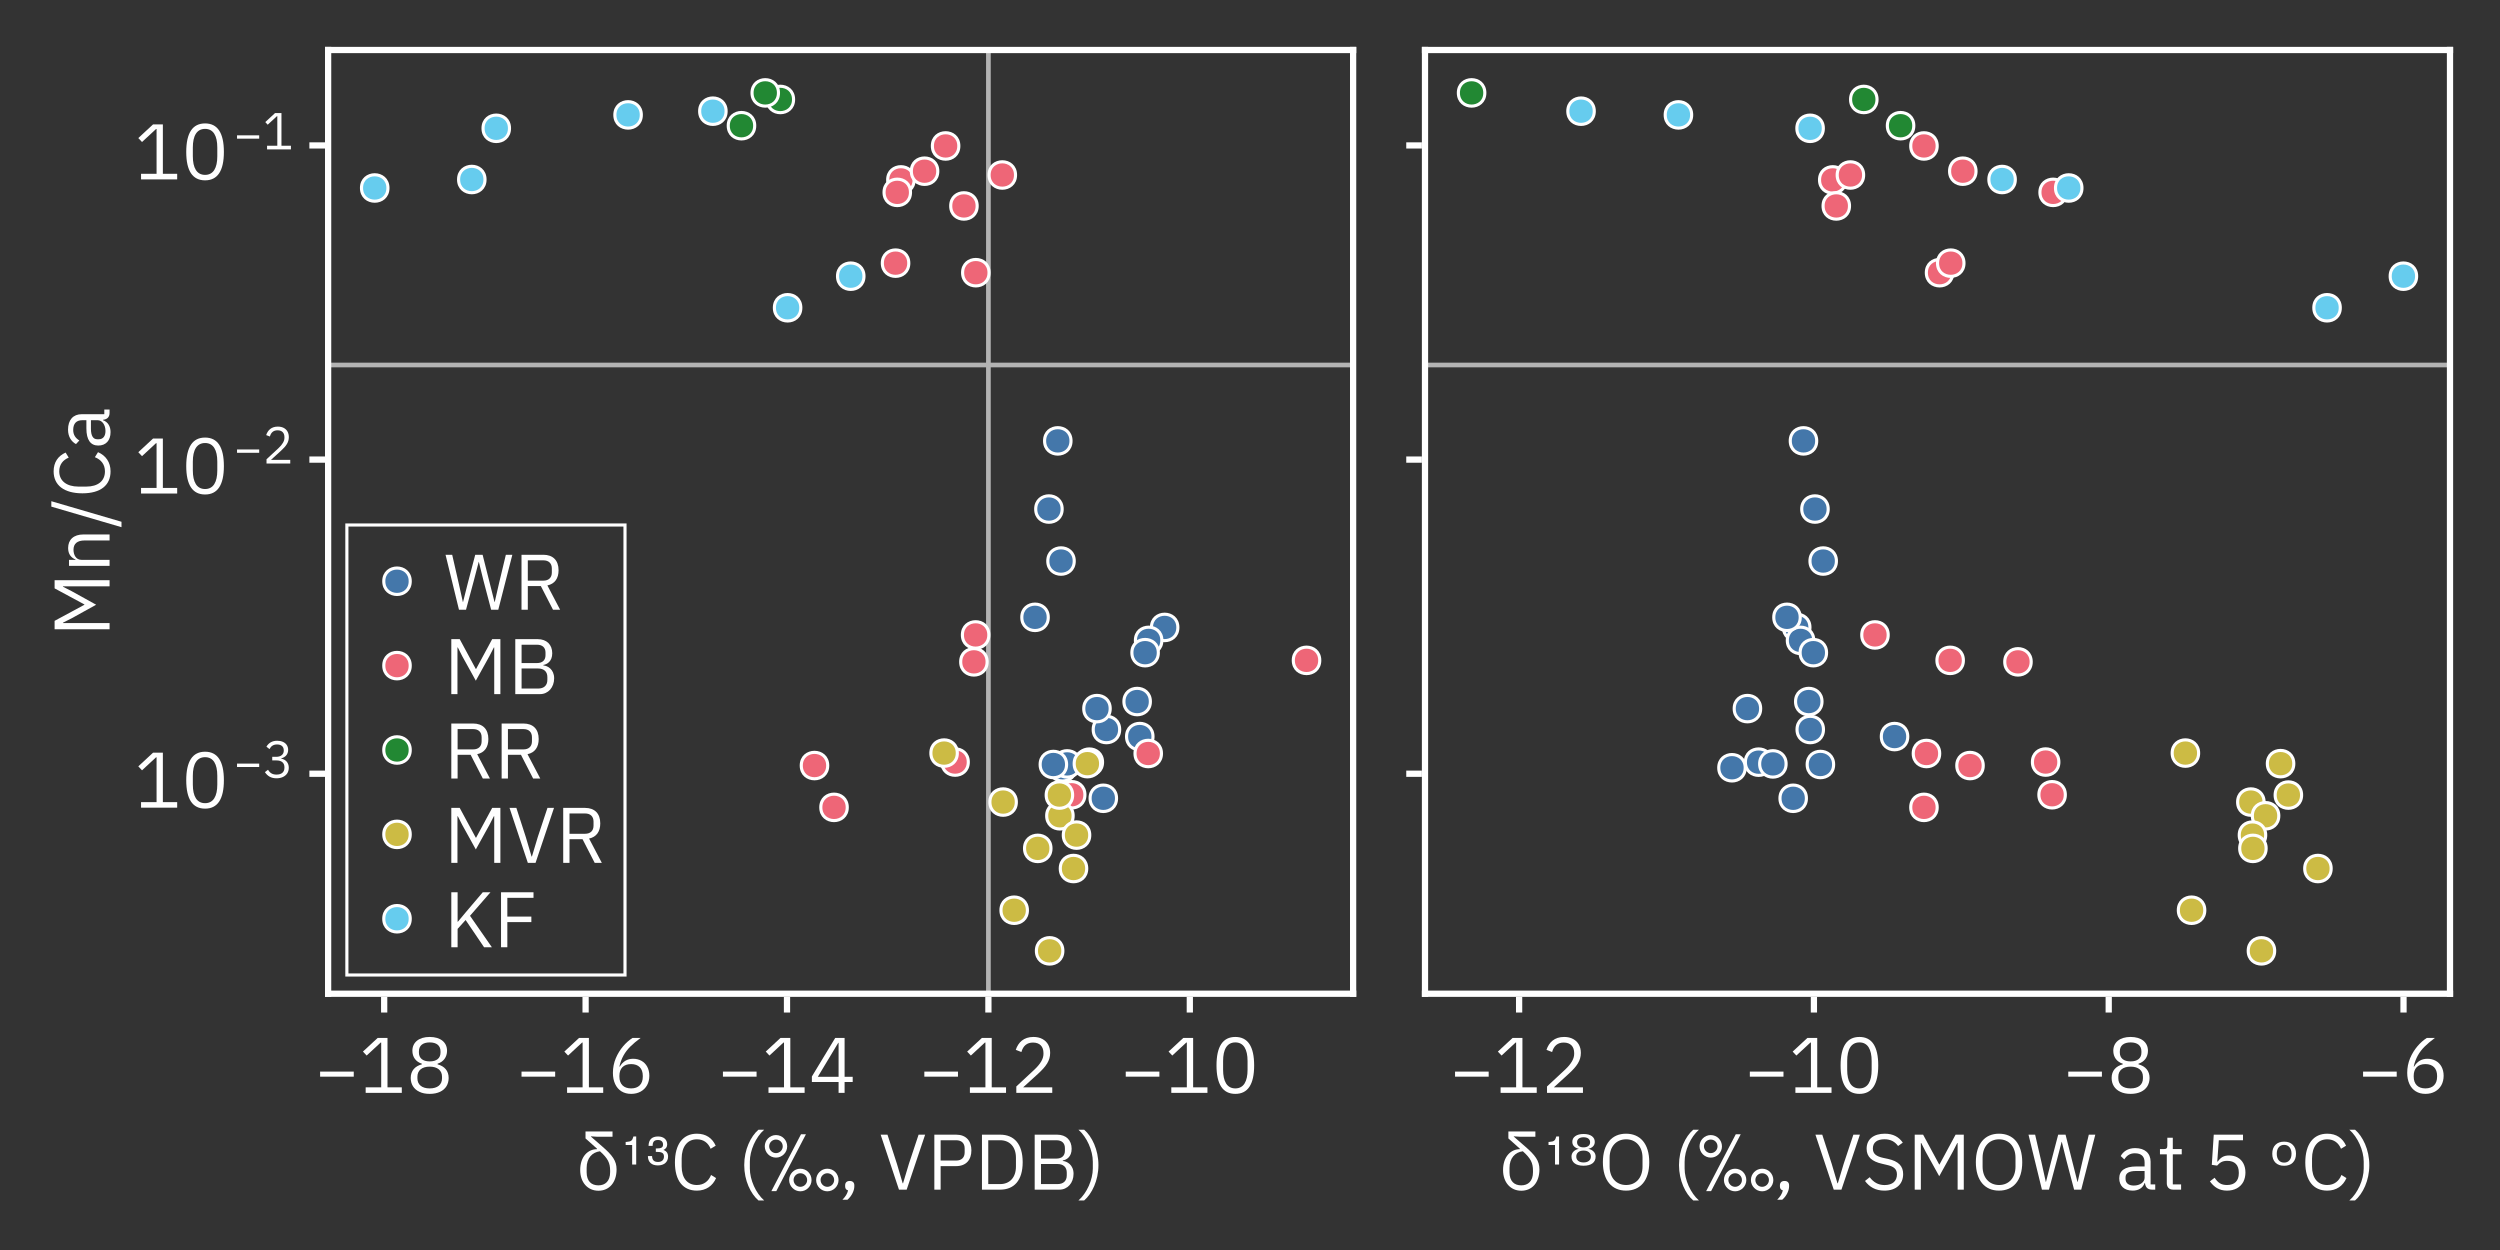 <?xml version="1.0" encoding="UTF-8"?>
<svg xmlns="http://www.w3.org/2000/svg" xmlns:xlink="http://www.w3.org/1999/xlink" width="800" height="400" viewBox="0 0 800 400">
<rect x="0" y="0" width="800" height="400" fill="#333333" stroke="none"/>
<defs>
<g>
<g id="glyph-0-0-5b5790d1">
<path d="M 11.594 -16.938 L 11.594 -18.625 L 2.953 -18.625 L 2.953 -16.391 L 5.234 -14.359 L 6.625 -13.109 L 6.625 -12.953 C 3.797 -12.953 1.25 -10.656 1.25 -6.266 C 1.25 -2.328 3.641 0.344 7.078 0.344 C 10.516 0.344 12.891 -2.25 12.891 -6.5 C 12.891 -9.219 11.562 -11.016 8.281 -13.844 L 4.688 -16.969 L 4.688 -17.062 L 6.547 -16.938 Z M 10.828 -5.594 C 10.828 -2.688 9.234 -1.375 7.078 -1.375 C 4.844 -1.375 3.312 -2.688 3.312 -5.594 L 3.312 -6.938 C 3.312 -10.156 5.141 -11.969 7.578 -12.281 C 10.109 -10.016 10.828 -8.562 10.828 -6.047 Z M 10.828 -5.594 "/>
</g>
<g id="glyph-0-1-5b5790d1">
<path d="M 8.5 0.312 C 11.422 0.312 13.562 -1.219 14.641 -3.703 L 13.031 -4.703 C 12.281 -2.766 10.75 -1.484 8.5 -1.484 C 5.422 -1.484 3.625 -3.719 3.625 -7.438 L 3.625 -9.984 C 3.625 -13.703 5.422 -16.109 8.5 -16.109 C 10.688 -16.109 12.141 -14.906 12.891 -13.078 L 14.516 -14.062 C 13.422 -16.484 11.422 -17.906 8.5 -17.906 C 4.078 -17.906 1.469 -14.594 1.469 -8.688 C 1.469 -2.828 4.078 0.312 8.5 0.312 Z M 8.5 0.312 "/>
</g>
<g id="glyph-0-2-5b5790d1">
</g>
<g id="glyph-0-3-5b5790d1">
<path d="M 2.688 3.219 C 4.062 2.047 4.875 0.266 4.875 -1.031 L 4.875 -1.375 C 4.875 -2.203 4.422 -2.781 3.406 -2.781 C 2.406 -2.781 1.938 -2.203 1.938 -1.375 L 1.938 -1.031 C 1.938 -0.391 2.234 0.094 2.875 0.234 C 2.609 1.375 2.047 2.203 1.078 3.219 Z M 2.688 3.219 "/>
</g>
<g id="glyph-0-4-5b5790d1">
<path d="M 8.859 0 L 14.766 -17.594 L 12.672 -17.594 L 9.578 -8.281 L 7.703 -2.047 L 7.578 -2.047 L 5.734 -8.281 L 2.719 -17.594 L 0.531 -17.594 L 6.391 0 Z M 8.859 0 "/>
</g>
<g id="glyph-0-5-5b5790d1">
<path d="M 4.391 -7.531 L 9.359 -7.531 C 12.5 -7.531 14.234 -9.484 14.234 -12.578 C 14.234 -15.641 12.5 -17.594 9.359 -17.594 L 2.375 -17.594 L 2.375 0 L 4.391 0 Z M 9.359 -15.812 C 11.062 -15.812 12.078 -14.875 12.078 -13.203 L 12.078 -11.922 C 12.078 -10.25 11.062 -9.312 9.359 -9.312 L 4.391 -9.312 L 4.391 -15.812 Z M 9.359 -15.812 "/>
</g>
<g id="glyph-0-6-5b5790d1">
<path d="M 8.203 0 C 12.625 0 15.406 -2.922 15.406 -8.781 C 15.406 -14.656 12.625 -17.594 8.203 -17.594 L 2.375 -17.594 L 2.375 0 Z M 4.391 -15.812 L 8.203 -15.812 C 11.203 -15.812 13.25 -13.75 13.25 -10.203 L 13.25 -7.391 C 13.25 -3.844 11.203 -1.781 8.203 -1.781 L 4.391 -1.781 Z M 4.391 -15.812 "/>
</g>
<g id="glyph-0-7-5b5790d1">
<path d="M 10.297 0 C 12.906 0 14.812 -2.156 14.812 -5.062 C 14.812 -7.969 12.672 -9.094 11.375 -9.172 L 11.375 -9.344 C 12.547 -9.531 14.203 -10.469 14.203 -13.078 C 14.203 -15.812 12.438 -17.594 9.547 -17.594 L 2.375 -17.594 L 2.375 0 Z M 4.391 -15.812 L 9.312 -15.812 C 11.047 -15.812 12.047 -14.906 12.047 -13.297 L 12.047 -12.453 C 12.047 -10.844 11.047 -9.938 9.312 -9.938 L 4.391 -9.938 Z M 4.391 -8.203 L 9.672 -8.203 C 11.547 -8.203 12.641 -7.203 12.641 -5.453 L 12.641 -4.562 C 12.641 -2.781 11.547 -1.781 9.672 -1.781 L 4.391 -1.781 Z M 4.391 -8.203 "/>
</g>
<g id="glyph-0-8-5b5790d1">
<path d="M 6.359 -7.844 C 6.359 -12.797 4.266 -17.062 1.797 -19.172 L -0.031 -19.172 C 2.656 -16.828 4.562 -12.531 4.562 -8.953 L 4.562 -6.766 C 4.562 -3.188 2.656 1.109 -0.031 3.453 L 1.797 3.453 C 4.266 1.344 6.359 -2.906 6.359 -7.844 Z M 6.359 -7.844 "/>
</g>
<g id="glyph-0-9-5b5790d1">
<path d="M 13.75 -1.781 L 9.172 -1.781 L 9.172 -17.594 L 6.031 -17.594 L 1.312 -13.219 L 2.5 -11.953 L 6.984 -16.109 L 7.156 -16.109 L 7.156 -1.781 L 2.188 -1.781 L 2.188 0 L 13.75 0 Z M 13.75 -1.781 "/>
</g>
<g id="glyph-0-10-5b5790d1">
<path d="M 7.562 0.312 C 10.156 0.312 12 -0.625 12.938 -2.156 C 13.391 -2.922 13.625 -3.797 13.625 -4.781 C 13.625 -7.078 12.281 -8.547 10.078 -9.141 L 10.078 -9.344 C 11.969 -9.938 13.109 -11.469 13.109 -13.484 C 13.109 -16.172 11.016 -17.906 7.562 -17.906 C 4.109 -17.906 2.016 -16.172 2.016 -13.484 C 2.016 -11.469 3.141 -9.938 5.047 -9.344 L 5.047 -9.141 C 2.828 -8.547 1.484 -7.078 1.484 -4.781 C 1.484 -2.828 2.422 -1.219 4.25 -0.359 C 5.156 0.094 6.266 0.312 7.562 0.312 Z M 7.562 -1.438 C 5.094 -1.438 3.625 -2.609 3.625 -4.656 L 3.625 -5.188 C 3.625 -7.203 5.094 -8.406 7.562 -8.406 C 10.031 -8.406 11.5 -7.203 11.5 -5.188 L 11.5 -4.656 C 11.5 -2.609 10.031 -1.438 7.562 -1.438 Z M 7.562 -10.078 C 5.359 -10.078 4.109 -11.094 4.109 -12.906 L 4.109 -13.297 C 4.109 -15.141 5.359 -16.156 7.562 -16.156 C 9.766 -16.156 11.016 -15.141 11.016 -13.297 L 11.016 -12.906 C 11.016 -11.094 9.766 -10.078 7.562 -10.078 Z M 7.562 -10.078 "/>
</g>
<g id="glyph-0-11-5b5790d1">
<path d="M 7.578 0.312 C 9.891 0.312 11.688 -0.719 12.672 -2.469 C 13.156 -3.359 13.391 -4.375 13.391 -5.5 C 13.391 -7.688 12.438 -9.391 10.875 -10.266 C 10.078 -10.703 9.188 -10.922 8.188 -10.922 C 6.344 -10.922 4.922 -10.078 3.938 -8.406 L 3.812 -8.453 C 4.422 -11.109 5.562 -13.078 7.312 -14.828 C 8.188 -15.703 9.281 -16.609 10.609 -17.594 L 8.016 -17.594 C 5.922 -16.25 3.891 -14.016 2.656 -11.094 C 2.047 -9.625 1.734 -8.062 1.734 -6.406 C 1.734 -3.703 2.719 -1.578 4.469 -0.5 C 5.359 0.047 6.391 0.312 7.578 0.312 Z M 7.562 -1.438 C 5.188 -1.438 3.812 -2.812 3.812 -5.203 L 3.812 -5.453 C 3.812 -7.844 5.156 -9.219 7.562 -9.219 C 9.938 -9.219 11.297 -7.844 11.297 -5.453 L 11.297 -5.203 C 11.297 -2.812 9.938 -1.438 7.562 -1.438 Z M 7.562 -1.438 "/>
</g>
<g id="glyph-0-12-5b5790d1">
<path d="M 11.422 -3.484 L 14.016 -3.484 L 14.016 -5.156 L 11.422 -5.156 L 11.422 -17.594 L 8.422 -17.594 L 0.953 -5.25 L 0.953 -3.484 L 9.5 -3.484 L 9.5 0 L 11.422 0 Z M 9.5 -16.031 L 9.5 -5.156 L 2.859 -5.156 L 9.391 -16.031 Z M 9.5 -16.031 "/>
</g>
<g id="glyph-0-13-5b5790d1">
<path d="M 1.922 0 L 13.422 0 L 13.422 -1.781 L 4.109 -1.781 L 8.953 -6.188 C 11.453 -8.5 12.75 -10.297 12.75 -12.797 C 12.75 -14.812 11.875 -16.391 10.266 -17.25 C 9.453 -17.688 8.5 -17.906 7.391 -17.906 C 4.297 -17.906 2.547 -16.172 1.75 -13.781 L 3.547 -13.078 C 4.109 -15.094 5.359 -16.109 7.266 -16.109 C 9.453 -16.109 10.609 -14.812 10.609 -12.766 L 10.609 -12.438 C 10.609 -10.922 9.641 -9.266 7.734 -7.469 L 1.922 -2.062 Z M 1.922 0 "/>
</g>
<g id="glyph-0-14-5b5790d1">
<path d="M 7.562 0.312 C 11.562 0.312 13.578 -2.719 13.578 -8.781 C 13.578 -14.859 11.562 -17.906 7.562 -17.906 C 3.547 -17.906 1.531 -14.859 1.531 -8.781 C 1.531 -2.719 3.547 0.312 7.562 0.312 Z M 7.562 -1.438 C 4.891 -1.438 3.641 -3.672 3.641 -7.391 L 3.641 -10.203 C 3.641 -13.922 4.891 -16.156 7.562 -16.156 C 10.219 -16.156 11.469 -13.922 11.469 -10.203 L 11.469 -7.391 C 11.469 -3.672 10.219 -1.438 7.562 -1.438 Z M 7.562 -1.438 "/>
</g>
<g id="glyph-0-15-5b5790d1">
<path d="M 8.875 0.312 C 13.422 0.312 16.312 -2.906 16.312 -8.781 C 16.312 -14.688 13.422 -17.906 8.875 -17.906 C 4.375 -17.906 1.469 -14.688 1.469 -8.781 C 1.469 -2.906 4.375 0.312 8.875 0.312 Z M 8.906 -1.484 C 5.781 -1.484 3.625 -3.797 3.625 -7.391 L 3.625 -10.203 C 3.625 -13.797 5.781 -16.109 8.906 -16.109 C 12.031 -16.109 14.156 -13.797 14.156 -10.203 L 14.156 -7.391 C 14.156 -3.797 12.031 -1.484 8.906 -1.484 Z M 8.906 -1.484 "/>
</g>
<g id="glyph-0-16-5b5790d1">
<path d="M 2.094 -7.844 C 2.094 -2.906 4.172 1.344 6.641 3.453 L 8.469 3.453 C 5.781 1.109 3.891 -3.188 3.891 -6.766 L 3.891 -8.953 C 3.891 -12.531 5.781 -16.828 8.469 -19.172 L 6.641 -19.172 C 4.172 -17.062 2.094 -12.797 2.094 -7.844 Z M 2.094 -7.844 "/>
</g>
<g id="glyph-0-17-5b5790d1">
<path d="M 7.25 0.312 C 11.016 0.312 13.266 -1.75 13.266 -4.969 C 13.266 -7.531 11.828 -9.078 8.406 -9.844 L 6.938 -10.156 C 4.688 -10.656 3.578 -11.422 3.578 -13.172 C 3.578 -15.125 4.969 -16.125 7.297 -16.125 C 9.344 -16.125 10.688 -15.281 11.641 -13.969 L 13.156 -15.047 C 11.875 -16.891 10.031 -17.906 7.391 -17.906 C 3.938 -17.906 1.578 -16.219 1.578 -13.109 C 1.578 -10.438 3.312 -9 6.531 -8.281 L 7.969 -7.938 C 10.297 -7.438 11.281 -6.594 11.281 -4.875 C 11.281 -2.781 9.906 -1.469 7.344 -1.469 C 5.281 -1.469 3.797 -2.359 2.562 -3.984 L 1.062 -2.781 C 2.469 -0.859 4.438 0.312 7.25 0.312 Z M 7.25 0.312 "/>
</g>
<g id="glyph-0-18-5b5790d1">
<path d="M 4.344 0 L 4.344 -14.922 L 4.469 -14.922 L 5.875 -12.141 L 10.219 -4.297 L 14.562 -12.141 L 15.984 -14.922 L 16.109 -14.922 L 16.109 0 L 18.078 0 L 18.078 -17.594 L 15.453 -17.594 L 10.312 -8.062 L 10.203 -8.062 L 5.062 -17.594 L 2.375 -17.594 L 2.375 0 Z M 4.344 0 "/>
</g>
<g id="glyph-0-19-5b5790d1">
<path d="M 7.078 0 L 9.547 -9.188 L 11.141 -15.312 L 11.188 -15.312 L 12.703 -9.188 L 15.125 0 L 17.406 0 L 21.906 -17.594 L 19.828 -17.594 L 17.688 -8.656 L 16.266 -2.469 L 16.203 -2.469 L 14.641 -8.656 L 12.391 -17.594 L 10.031 -17.594 L 7.688 -8.656 L 6.125 -2.453 L 6.078 -2.453 L 4.703 -8.656 L 2.656 -17.594 L 0.531 -17.594 L 4.828 0 Z M 7.078 0 "/>
</g>
<g id="glyph-0-20-5b5790d1">
<path d="M 5.469 0.312 C 7.297 0.312 8.719 -0.531 9.266 -2.109 L 9.391 -2.109 C 9.531 -0.906 10.125 0 11.641 0 L 12.672 0 L 12.672 -1.688 L 11.188 -1.688 L 11.188 -8.922 C 11.188 -11.656 9.359 -13.297 6.234 -13.297 C 3.906 -13.297 2.359 -12.141 1.625 -10.75 L 2.781 -9.672 C 3.5 -10.875 4.562 -11.641 6.141 -11.641 C 8.234 -11.641 9.266 -10.609 9.266 -8.719 L 9.266 -7.422 L 6.641 -7.422 C 2.906 -7.422 1.156 -6.047 1.156 -3.625 C 1.156 -1.203 2.734 0.312 5.469 0.312 Z M 5.812 -1.312 C 4.203 -1.312 3.172 -2.062 3.172 -3.438 L 3.172 -3.953 C 3.172 -5.234 4.219 -5.969 6.547 -5.969 L 9.266 -5.969 L 9.266 -3.797 C 9.266 -2.406 7.797 -1.312 5.812 -1.312 Z M 5.812 -1.312 "/>
</g>
<g id="glyph-0-21-5b5790d1">
<path d="M 7.484 0 L 7.484 -1.688 L 4.828 -1.688 L 4.828 -11.297 L 7.688 -11.297 L 7.688 -12.984 L 4.828 -12.984 L 4.828 -16.609 L 3.078 -16.609 L 3.078 -14.141 C 3.078 -13.266 2.812 -12.984 1.969 -12.984 L 0.719 -12.984 L 0.719 -11.297 L 2.906 -11.297 L 2.906 -2.062 C 2.906 -0.859 3.594 0 4.938 0 Z M 7.484 0 "/>
</g>
<g id="glyph-0-22-5b5790d1">
<path d="M 12.531 -17.594 L 3.172 -17.594 L 2.547 -7.938 L 4.25 -7.688 C 5.109 -8.656 5.922 -9.219 7.438 -9.219 C 9.906 -9.219 11.188 -7.891 11.188 -5.5 L 11.188 -5.203 C 11.188 -2.828 9.859 -1.484 7.438 -1.484 C 5.453 -1.484 4.484 -2.25 3.453 -3.812 L 1.938 -2.656 C 3.266 -0.844 4.828 0.312 7.438 0.312 C 9.844 0.312 11.656 -0.719 12.625 -2.469 C 13.078 -3.359 13.312 -4.375 13.312 -5.5 C 13.312 -7.703 12.391 -9.406 10.797 -10.297 C 10.016 -10.734 9.094 -10.938 8.094 -10.938 C 6.359 -10.938 5.406 -10.312 4.469 -9 L 4.297 -9 L 4.797 -15.812 L 12.531 -15.812 Z M 12.531 -17.594 "/>
</g>
<g id="glyph-0-23-5b5790d1">
<path d="M 8.562 -7.578 L 12.453 0 L 14.734 0 L 10.656 -7.781 C 13.016 -8.281 14.234 -10.031 14.234 -12.625 C 14.234 -15.797 12.438 -17.594 9.359 -17.594 L 2.375 -17.594 L 2.375 0 L 4.391 0 L 4.391 -7.578 Z M 4.391 -15.812 L 9.359 -15.812 C 11.062 -15.812 12.078 -14.875 12.078 -13.203 L 12.078 -11.922 C 12.078 -10.25 11.062 -9.312 9.359 -9.312 L 4.391 -9.312 Z M 4.391 -15.812 "/>
</g>
<g id="glyph-0-24-5b5790d1">
<path d="M 4.391 0 L 4.391 -5.875 L 6.953 -8.719 L 12.859 0 L 15.359 0 L 8.359 -10.062 L 14.906 -17.594 L 12.438 -17.594 L 7.031 -11.234 L 4.469 -8.156 L 4.391 -8.156 L 4.391 -17.594 L 2.375 -17.594 L 2.375 0 Z M 4.391 0 "/>
</g>
<g id="glyph-0-25-5b5790d1">
<path d="M 4.391 -8.047 L 12.078 -8.047 L 12.078 -9.812 L 4.391 -9.812 L 4.391 -15.812 L 12.766 -15.812 L 12.766 -17.594 L 2.375 -17.594 L 2.375 0 L 4.391 0 Z M 4.391 -8.047 "/>
</g>
<g id="glyph-1-0-5b5790d1">
<path d="M 5.062 -8.047 C 5.062 -8.047 3.766 -8.047 3.766 -8.047 C 3.766 -8.047 3.766 -14.281 3.766 -14.281 C 3.766 -14.281 1.688 -14.281 1.688 -14.281 C 1.688 -14.281 1.688 -15.266 1.688 -15.266 C 1.688 -15.266 1.984 -15.281 1.984 -15.281 C 3.5 -15.391 3.812 -15.703 4.172 -17.016 C 4.172 -17.016 5.062 -17.016 5.062 -17.016 C 5.062 -17.016 5.062 -8.047 5.062 -8.047 Z M 5.062 -8.047 "/>
</g>
<g id="glyph-1-1-5b5790d1">
<path d="M 7.266 -10.578 C 7.266 -8.859 6 -7.75 4.016 -7.75 C 1.969 -7.75 0.812 -8.828 0.812 -10.75 C 0.812 -10.75 2.141 -10.75 2.141 -10.75 C 2.188 -9.438 2.781 -8.859 4.062 -8.859 C 5.234 -8.859 5.953 -9.5 5.953 -10.578 C 5.953 -11.875 5.094 -12.094 3.344 -12.094 C 3.344 -12.094 3.344 -13.172 3.344 -13.172 C 5.141 -13.172 5.656 -13.469 5.656 -14.453 C 5.656 -15.344 5.047 -15.891 4.062 -15.891 C 2.875 -15.891 2.328 -15.391 2.328 -14.016 C 2.328 -14.016 1.016 -14.016 1.016 -14.016 C 1.062 -16.016 2.094 -17.016 4.062 -17.016 C 5.859 -17.016 6.984 -16.031 6.984 -14.469 C 6.984 -13.656 6.547 -13.031 5.781 -12.703 C 6.797 -12.344 7.266 -11.641 7.266 -10.578 Z M 7.266 -10.578 "/>
</g>
<g id="glyph-1-2-5b5790d1">
<path d="M 7.391 -13.828 C 7.391 -11.875 5.766 -10.25 3.812 -10.25 C 1.828 -10.25 0.219 -11.875 0.219 -13.875 C 0.219 -15.844 1.828 -17.469 3.797 -17.469 C 5.812 -17.469 7.391 -15.859 7.391 -13.828 Z M 5.969 -13.844 C 5.969 -15.078 5.016 -16.031 3.797 -16.031 C 2.609 -16.031 1.625 -15.047 1.625 -13.875 C 1.625 -12.672 2.609 -11.688 3.812 -11.688 C 4.984 -11.688 5.969 -12.672 5.969 -13.844 Z M 13.391 -17.719 C 13.391 -17.719 3.906 0.484 3.906 0.484 C 3.906 0.484 2.328 0.484 2.328 0.484 C 2.328 0.484 11.812 -17.719 11.812 -17.719 C 11.812 -17.719 13.391 -17.719 13.391 -17.719 Z M 15.188 -3.047 C 15.188 -1.109 13.562 0.531 11.609 0.531 C 9.625 0.531 8.016 -1.109 8.016 -3.094 C 8.016 -5.062 9.625 -6.703 11.594 -6.703 C 13.609 -6.703 15.188 -5.094 15.188 -3.047 Z M 13.781 -3.078 C 13.781 -4.297 12.812 -5.25 11.594 -5.25 C 10.422 -5.25 9.438 -4.266 9.438 -3.094 C 9.438 -1.891 10.422 -0.906 11.594 -0.906 C 12.797 -0.906 13.781 -1.891 13.781 -3.078 Z M 23.828 -3.047 C 23.828 -1.109 22.203 0.531 20.25 0.531 C 18.266 0.531 16.656 -1.109 16.656 -3.094 C 16.656 -5.062 18.266 -6.703 20.234 -6.703 C 22.25 -6.703 23.828 -5.094 23.828 -3.047 Z M 22.422 -3.078 C 22.422 -4.297 21.453 -5.25 20.234 -5.25 C 19.062 -5.25 18.078 -4.266 18.078 -3.094 C 18.078 -1.891 19.062 -0.906 20.234 -0.906 C 21.438 -0.906 22.422 -1.891 22.422 -3.078 Z M 22.422 -3.078 "/>
</g>
<g id="glyph-1-3-5b5790d1">
<path d="M 12.391 -5.188 C 12.391 -5.188 1.625 -5.188 1.625 -5.188 C 1.625 -5.188 1.625 -6.812 1.625 -6.812 C 1.625 -6.812 12.391 -6.812 12.391 -6.812 C 12.391 -6.812 12.391 -5.188 12.391 -5.188 Z M 12.391 -5.188 "/>
</g>
<g id="glyph-2-0-5b5790d1">
<path d="M 2.094 -7.844 C 2.094 -2.906 4.172 1.344 6.641 3.453 L 8.469 3.453 C 5.781 1.109 3.891 -3.188 3.891 -6.766 L 3.891 -8.953 C 3.891 -12.531 5.781 -16.828 8.469 -19.172 L 6.641 -19.172 C 4.172 -17.062 2.094 -12.797 2.094 -7.844 Z M 2.094 -7.844 "/>
</g>
<g id="glyph-2-1-5b5790d1">
<path d="M 13.75 -1.781 L 9.172 -1.781 L 9.172 -17.594 L 6.031 -17.594 L 1.312 -13.219 L 2.5 -11.953 L 6.984 -16.109 L 7.156 -16.109 L 7.156 -1.781 L 2.188 -1.781 L 2.188 0 L 13.75 0 Z M 13.75 -1.781 "/>
</g>
<g id="glyph-3-0-5b5790d1">
<path d="M 0 -4.344 L -14.922 -4.344 L -14.922 -4.469 L -12.141 -5.875 L -4.297 -10.219 L -12.141 -14.562 L -14.922 -15.984 L -14.922 -16.109 L 0 -16.109 L 0 -18.078 L -17.594 -18.078 L -17.594 -15.453 L -8.062 -10.312 L -8.062 -10.203 L -17.594 -5.062 L -17.594 -2.375 L 0 -2.375 Z M 0 -4.344 "/>
</g>
<g id="glyph-3-1-5b5790d1">
<path d="M 0 -4.109 L -9 -4.109 C -10.734 -4.109 -11.547 -5.688 -11.547 -7.344 C -11.547 -9.281 -10.344 -10.312 -7.969 -10.312 L 0 -10.312 L 0 -12.234 L -8.359 -12.234 C -11.5 -12.234 -13.266 -10.562 -13.266 -7.891 C -13.266 -5.953 -12.344 -4.828 -10.891 -4.203 L -10.891 -4.109 L -12.984 -4.109 L -12.984 -2.188 L 0 -2.188 Z M 0 -4.109 "/>
</g>
<g id="glyph-4-0-5b5790d1">
<path d="M 3.812 -2.016 L -18.641 -8.594 L -18.641 -6.859 L 3.812 -0.281 Z M 3.812 -2.016 "/>
</g>
<g id="glyph-5-0-5b5790d1">
<path d="M 0.312 -8.5 C 0.312 -11.422 -1.219 -13.562 -3.703 -14.641 L -4.703 -13.031 C -2.766 -12.281 -1.484 -10.75 -1.484 -8.5 C -1.484 -5.422 -3.719 -3.625 -7.438 -3.625 L -9.984 -3.625 C -13.703 -3.625 -16.109 -5.422 -16.109 -8.5 C -16.109 -10.688 -14.906 -12.141 -13.078 -12.891 L -14.062 -14.516 C -16.484 -13.422 -17.906 -11.422 -17.906 -8.5 C -17.906 -4.078 -14.594 -1.469 -8.688 -1.469 C -2.828 -1.469 0.312 -4.078 0.312 -8.5 Z M 0.312 -8.5 "/>
</g>
<g id="glyph-6-0-5b5790d1">
<path d="M 0.312 -5.469 C 0.312 -7.297 -0.531 -8.719 -2.109 -9.266 L -2.109 -9.391 C -0.906 -9.531 0 -10.125 0 -11.641 L 0 -12.672 L -1.688 -12.672 L -1.688 -11.188 L -8.922 -11.188 C -11.656 -11.188 -13.297 -9.359 -13.297 -6.234 C -13.297 -3.906 -12.141 -2.359 -10.75 -1.625 L -9.672 -2.781 C -10.875 -3.5 -11.641 -4.562 -11.641 -6.141 C -11.641 -8.234 -10.609 -9.266 -8.719 -9.266 L -7.422 -9.266 L -7.422 -6.641 C -7.422 -2.906 -6.047 -1.156 -3.625 -1.156 C -1.203 -1.156 0.312 -2.734 0.312 -5.469 Z M -1.312 -5.812 C -1.312 -4.203 -2.062 -3.172 -3.438 -3.172 L -3.953 -3.172 C -5.234 -3.172 -5.969 -4.219 -5.969 -6.547 L -5.969 -9.266 L -3.797 -9.266 C -2.406 -9.266 -1.312 -7.797 -1.312 -5.812 Z M -1.312 -5.812 "/>
</g>
<g id="glyph-7-0-5b5790d1">
<path d="M 8.172 -3.422 C 8.172 -3.422 1.078 -3.422 1.078 -3.422 C 1.078 -3.422 1.078 -4.5 1.078 -4.5 C 1.078 -4.5 8.172 -4.5 8.172 -4.5 C 8.172 -4.5 8.172 -3.422 8.172 -3.422 Z M 8.172 -3.422 "/>
</g>
<g id="glyph-8-0-5b5790d1">
<path d="M 3.094 -6.672 L 3.094 -5.516 L 4.469 -5.516 C 6.109 -5.516 7 -4.719 7 -3.328 L 7 -3.188 C 7 -1.797 6.109 -0.984 4.469 -0.984 C 3.141 -0.984 2.375 -1.5 1.734 -2.531 L 0.75 -1.766 C 1.578 -0.547 2.656 0.203 4.484 0.203 C 6.016 0.203 7.266 -0.391 7.922 -1.422 C 8.234 -1.938 8.391 -2.516 8.391 -3.188 C 8.391 -4.828 7.344 -5.844 5.953 -6.094 L 5.953 -6.172 C 7.281 -6.516 8.188 -7.453 8.188 -8.891 C 8.188 -10.094 7.547 -11.016 6.484 -11.469 C 5.938 -11.703 5.344 -11.812 4.672 -11.812 C 3.141 -11.812 2 -11.188 1.234 -9.922 L 2.219 -9.141 C 2.719 -10.109 3.453 -10.625 4.641 -10.625 C 5.953 -10.625 6.781 -9.969 6.781 -8.75 L 6.781 -8.625 C 6.781 -7.469 5.906 -6.672 4.375 -6.672 Z M 3.094 -6.672 "/>
</g>
<g id="glyph-8-1-5b5790d1">
<path d="M 1.266 0 L 8.859 0 L 8.859 -1.172 L 2.703 -1.172 L 5.906 -4.094 C 7.562 -5.609 8.406 -6.797 8.406 -8.438 C 8.406 -9.781 7.844 -10.828 6.781 -11.391 C 6.25 -11.672 5.609 -11.812 4.875 -11.812 C 2.844 -11.812 1.672 -10.672 1.156 -9.094 L 2.344 -8.641 C 2.703 -9.969 3.531 -10.625 4.797 -10.625 C 6.25 -10.625 7 -9.781 7 -8.422 L 7 -8.203 C 7 -7.203 6.375 -6.109 5.109 -4.922 L 1.266 -1.359 Z M 1.266 0 "/>
</g>
<g id="glyph-9-0-5b5790d1">
<path d="M 8.172 -3.422 C 8.172 -3.422 1.078 -3.422 1.078 -3.422 C 1.078 -3.422 1.078 -4.5 1.078 -4.5 C 1.078 -4.5 8.172 -4.5 8.172 -4.5 C 8.172 -4.5 8.172 -3.422 8.172 -3.422 Z M 8.172 -3.422 "/>
</g>
<g id="glyph-10-0-5b5790d1">
<path d="M 9.078 -1.172 L 6.047 -1.172 L 6.047 -11.609 L 3.984 -11.609 L 0.875 -8.734 L 1.641 -7.891 L 4.609 -10.625 L 4.719 -10.625 L 4.719 -1.172 L 1.438 -1.172 L 1.438 0 L 9.078 0 Z M 9.078 -1.172 "/>
</g>
<g id="glyph-11-0-5b5790d1">
<path d="M 6.625 -11.984 C 6.207 -12.328 5.633 -12.5 4.906 -12.5 C 4.188 -12.5 3.617 -12.328 3.203 -11.984 C 2.785 -11.641 2.578 -11.176 2.578 -10.594 C 2.578 -10 2.785 -9.535 3.203 -9.203 C 3.617 -8.867 4.188 -8.703 4.906 -8.703 C 5.625 -8.703 6.195 -8.875 6.625 -9.219 C 7.039 -9.551 7.25 -10.008 7.25 -10.594 C 7.25 -11.176 7.039 -11.641 6.625 -11.984 Z M 3.391 -13.062 C 2.734 -13.207 2.223 -13.473 1.859 -13.859 C 1.492 -14.242 1.312 -14.719 1.312 -15.281 C 1.312 -16.062 1.629 -16.676 2.266 -17.125 C 2.91 -17.582 3.789 -17.812 4.906 -17.812 C 6.031 -17.812 6.91 -17.586 7.547 -17.141 C 8.18 -16.68 8.5 -16.062 8.5 -15.281 C 8.5 -14.707 8.316 -14.234 7.953 -13.859 C 7.586 -13.473 7.082 -13.207 6.438 -13.062 C 7.133 -12.926 7.703 -12.629 8.141 -12.172 C 8.555 -11.742 8.766 -11.219 8.766 -10.594 C 8.766 -9.645 8.43 -8.922 7.766 -8.422 C 7.098 -7.91 6.145 -7.656 4.906 -7.656 C 3.664 -7.656 2.711 -7.91 2.047 -8.422 C 1.379 -8.922 1.047 -9.645 1.047 -10.594 C 1.047 -11.207 1.254 -11.734 1.672 -12.172 C 2.086 -12.609 2.66 -12.906 3.391 -13.062 Z M 2.828 -15.156 C 2.828 -14.664 3.008 -14.27 3.375 -13.969 C 3.738 -13.676 4.25 -13.531 4.906 -13.531 C 5.539 -13.531 6.051 -13.676 6.438 -13.969 C 6.812 -14.25 7 -14.645 7 -15.156 C 7 -15.645 6.812 -16.039 6.438 -16.344 C 6.07 -16.625 5.562 -16.766 4.906 -16.766 C 4.258 -16.766 3.75 -16.625 3.375 -16.344 C 3.008 -16.062 2.828 -15.664 2.828 -15.156 Z M 2.828 -15.156 "/>
</g>
<g id="glyph-11-1-5b5790d1">
<path d="M 4.625 -14.328 C 3.906 -14.328 3.332 -14.078 2.906 -13.578 C 2.477 -13.078 2.266 -12.383 2.266 -11.5 C 2.266 -10.613 2.473 -9.914 2.891 -9.406 C 3.316 -8.906 3.895 -8.656 4.625 -8.656 C 5.352 -8.656 5.926 -8.91 6.344 -9.422 C 6.77 -9.93 6.984 -10.625 6.984 -11.5 C 6.984 -12.363 6.77 -13.051 6.344 -13.562 C 5.926 -14.07 5.352 -14.328 4.625 -14.328 Z M 4.625 -15.359 C 5.812 -15.359 6.738 -15.016 7.406 -14.328 C 8.082 -13.648 8.422 -12.707 8.422 -11.5 C 8.422 -10.289 8.082 -9.344 7.406 -8.656 C 6.738 -7.977 5.812 -7.641 4.625 -7.641 C 3.438 -7.641 2.504 -7.977 1.828 -8.656 C 1.16 -9.344 0.828 -10.289 0.828 -11.5 C 0.828 -12.707 1.16 -13.648 1.828 -14.328 C 2.504 -15.016 3.438 -15.359 4.625 -15.359 Z M 4.625 -15.359 "/>
</g>
</g>
<clipPath id="clip-0-5b5790d1">
<path clip-rule="nonzero" d="M 105 116 L 433 116 L 433 118 L 105 118 Z M 105 116 "/>
</clipPath>
<clipPath id="clip-1-5b5790d1">
<path clip-rule="nonzero" d="M 315 16 L 318 16 L 318 318 L 315 318 Z M 315 16 "/>
</clipPath>
<clipPath id="clip-2-5b5790d1">
<path clip-rule="nonzero" d="M 456 116 L 784 116 L 784 118 L 456 118 Z M 456 116 "/>
</clipPath>
</defs>
<g fill="rgb(100%, 100%, 100%)" fill-opacity="1">
<use xlink:href="#glyph-0-0-5b5790d1" x="184.412" y="380.688"/>
</g>
<g fill="rgb(100%, 100%, 100%)" fill-opacity="1">
<use xlink:href="#glyph-1-0-5b5790d1" x="198.524" y="380.688"/>
</g>
<g fill="rgb(100%, 100%, 100%)" fill-opacity="1">
<use xlink:href="#glyph-1-1-5b5790d1" x="206.516" y="380.688"/>
</g>
<g fill="rgb(100%, 100%, 100%)" fill-opacity="1">
<use xlink:href="#glyph-0-1-5b5790d1" x="214.508" y="380.688"/>
</g>
<g fill="rgb(100%, 100%, 100%)" fill-opacity="1">
<use xlink:href="#glyph-0-2-5b5790d1" x="230.108" y="380.688"/>
</g>
<g fill="rgb(100%, 100%, 100%)" fill-opacity="1">
<use xlink:href="#glyph-2-0-5b5790d1" x="236.06" y="380.688"/>
</g>
<g fill="rgb(100%, 100%, 100%)" fill-opacity="1">
<use xlink:href="#glyph-1-2-5b5790d1" x="244.508" y="380.688"/>
</g>
<g fill="rgb(100%, 100%, 100%)" fill-opacity="1">
<use xlink:href="#glyph-0-3-5b5790d1" x="268.508" y="380.688"/>
</g>
<g fill="rgb(100%, 100%, 100%)" fill-opacity="1">
<use xlink:href="#glyph-0-2-5b5790d1" x="275.324" y="380.688"/>
</g>
<g fill="rgb(100%, 100%, 100%)" fill-opacity="1">
<use xlink:href="#glyph-0-4-5b5790d1" x="281.276" y="380.688"/>
</g>
<g fill="rgb(100%, 100%, 100%)" fill-opacity="1">
<use xlink:href="#glyph-0-5-5b5790d1" x="296.612" y="380.688"/>
</g>
<g fill="rgb(100%, 100%, 100%)" fill-opacity="1">
<use xlink:href="#glyph-0-6-5b5790d1" x="311.852" y="380.688"/>
</g>
<g fill="rgb(100%, 100%, 100%)" fill-opacity="1">
<use xlink:href="#glyph-0-7-5b5790d1" x="328.724" y="380.688"/>
</g>
<g fill="rgb(100%, 100%, 100%)" fill-opacity="1">
<use xlink:href="#glyph-0-8-5b5790d1" x="345.14" y="380.688"/>
</g>
<g fill="rgb(100%, 100%, 100%)" fill-opacity="1">
<use xlink:href="#glyph-1-3-5b5790d1" x="100.81" y="349.728"/>
</g>
<g fill="rgb(100%, 100%, 100%)" fill-opacity="1">
<use xlink:href="#glyph-0-9-5b5790d1" x="114.826" y="349.728"/>
</g>
<g fill="rgb(100%, 100%, 100%)" fill-opacity="1">
<use xlink:href="#glyph-0-10-5b5790d1" x="129.946" y="349.728"/>
</g>
<g fill="rgb(100%, 100%, 100%)" fill-opacity="1">
<use xlink:href="#glyph-1-3-5b5790d1" x="165.261" y="349.728"/>
</g>
<g fill="rgb(100%, 100%, 100%)" fill-opacity="1">
<use xlink:href="#glyph-0-9-5b5790d1" x="179.277" y="349.728"/>
</g>
<g fill="rgb(100%, 100%, 100%)" fill-opacity="1">
<use xlink:href="#glyph-0-11-5b5790d1" x="194.397" y="349.728"/>
</g>
<g fill="rgb(100%, 100%, 100%)" fill-opacity="1">
<use xlink:href="#glyph-1-3-5b5790d1" x="229.712" y="349.728"/>
</g>
<g fill="rgb(100%, 100%, 100%)" fill-opacity="1">
<use xlink:href="#glyph-2-1-5b5790d1" x="243.728" y="349.728"/>
</g>
<g fill="rgb(100%, 100%, 100%)" fill-opacity="1">
<use xlink:href="#glyph-0-12-5b5790d1" x="258.848" y="349.728"/>
</g>
<g fill="rgb(100%, 100%, 100%)" fill-opacity="1">
<use xlink:href="#glyph-1-3-5b5790d1" x="294.163" y="349.728"/>
</g>
<g fill="rgb(100%, 100%, 100%)" fill-opacity="1">
<use xlink:href="#glyph-0-9-5b5790d1" x="308.179" y="349.728"/>
</g>
<g fill="rgb(100%, 100%, 100%)" fill-opacity="1">
<use xlink:href="#glyph-0-13-5b5790d1" x="323.299" y="349.728"/>
</g>
<g fill="rgb(100%, 100%, 100%)" fill-opacity="1">
<use xlink:href="#glyph-1-3-5b5790d1" x="358.614" y="349.728"/>
</g>
<g fill="rgb(100%, 100%, 100%)" fill-opacity="1">
<use xlink:href="#glyph-0-9-5b5790d1" x="372.63" y="349.728"/>
</g>
<g fill="rgb(100%, 100%, 100%)" fill-opacity="1">
<use xlink:href="#glyph-0-14-5b5790d1" x="387.75" y="349.728"/>
</g>
<g fill="rgb(100%, 100%, 100%)" fill-opacity="1">
<use xlink:href="#glyph-3-0-5b5790d1" x="35.066" y="203.732"/>
</g>
<g fill="rgb(100%, 100%, 100%)" fill-opacity="1">
<use xlink:href="#glyph-3-1-5b5790d1" x="35.066" y="183.26"/>
</g>
<g fill="rgb(100%, 100%, 100%)" fill-opacity="1">
<use xlink:href="#glyph-4-0-5b5790d1" x="35.066" y="168.98"/>
</g>
<g fill="rgb(100%, 100%, 100%)" fill-opacity="1">
<use xlink:href="#glyph-5-0-5b5790d1" x="35.066" y="159.332"/>
</g>
<g fill="rgb(100%, 100%, 100%)" fill-opacity="1">
<use xlink:href="#glyph-6-0-5b5790d1" x="35.066" y="143.732"/>
</g>
<g fill="rgb(100%, 100%, 100%)" fill-opacity="1">
<use xlink:href="#glyph-0-9-5b5790d1" x="42.946" y="258.453"/>
</g>
<g fill="rgb(100%, 100%, 100%)" fill-opacity="1">
<use xlink:href="#glyph-0-14-5b5790d1" x="58.066" y="258.453"/>
</g>
<g fill="rgb(100%, 100%, 100%)" fill-opacity="1">
<use xlink:href="#glyph-7-0-5b5790d1" x="74.77" y="248.853"/>
</g>
<g fill="rgb(100%, 100%, 100%)" fill-opacity="1">
<use xlink:href="#glyph-8-0-5b5790d1" x="84.021" y="248.853"/>
</g>
<g fill="rgb(100%, 100%, 100%)" fill-opacity="1">
<use xlink:href="#glyph-0-9-5b5790d1" x="42.946" y="157.925"/>
</g>
<g fill="rgb(100%, 100%, 100%)" fill-opacity="1">
<use xlink:href="#glyph-0-14-5b5790d1" x="58.066" y="157.925"/>
</g>
<g fill="rgb(100%, 100%, 100%)" fill-opacity="1">
<use xlink:href="#glyph-7-0-5b5790d1" x="74.77" y="148.325"/>
</g>
<g fill="rgb(100%, 100%, 100%)" fill-opacity="1">
<use xlink:href="#glyph-8-1-5b5790d1" x="84.021" y="148.325"/>
</g>
<g fill="rgb(100%, 100%, 100%)" fill-opacity="1">
<use xlink:href="#glyph-0-9-5b5790d1" x="42.946" y="57.398"/>
</g>
<g fill="rgb(100%, 100%, 100%)" fill-opacity="1">
<use xlink:href="#glyph-0-14-5b5790d1" x="58.066" y="57.398"/>
</g>
<g fill="rgb(100%, 100%, 100%)" fill-opacity="1">
<use xlink:href="#glyph-9-0-5b5790d1" x="74.77" y="47.798"/>
</g>
<g fill="rgb(100%, 100%, 100%)" fill-opacity="1">
<use xlink:href="#glyph-10-0-5b5790d1" x="84.021" y="47.798"/>
</g>
<g clip-path="url(#clip-0-5b5790d1)">
<path fill="none" stroke-width="1.5" stroke-linecap="butt" stroke-linejoin="miter" stroke="rgb(70.196%, 70.196%, 70.196%)" stroke-opacity="1" stroke-miterlimit="1.155" d="M 105 116.805 L 433 116.805 "/>
</g>
<g clip-path="url(#clip-1-5b5790d1)">
<path fill="none" stroke-width="1.5" stroke-linecap="butt" stroke-linejoin="miter" stroke="rgb(70.196%, 70.196%, 70.196%)" stroke-opacity="1" stroke-miterlimit="1.155" d="M 316.289 318 L 316.289 16 "/>
</g>
<path fill-rule="nonzero" fill="rgb(26.667%, 46.667%, 66.667%)" fill-opacity="1" stroke-width="1" stroke-linecap="butt" stroke-linejoin="miter" stroke="rgb(100%, 100%, 100%)" stroke-opacity="1" stroke-miterlimit="2" d="M 368.957 235.703 C 368.957 230.062 360.496 230.062 360.496 235.703 C 360.496 241.344 368.957 241.344 368.957 235.703 Z M 368.957 235.703 "/>
<path fill-rule="nonzero" fill="rgb(26.667%, 46.667%, 66.667%)" fill-opacity="1" stroke-width="1" stroke-linecap="butt" stroke-linejoin="miter" stroke="rgb(100%, 100%, 100%)" stroke-opacity="1" stroke-miterlimit="2" d="M 358.289 233.445 C 358.289 227.805 349.828 227.805 349.828 233.445 C 349.828 239.086 358.289 239.086 358.289 233.445 Z M 358.289 233.445 "/>
<path fill-rule="nonzero" fill="rgb(26.667%, 46.667%, 66.667%)" fill-opacity="1" stroke-width="1" stroke-linecap="butt" stroke-linejoin="miter" stroke="rgb(100%, 100%, 100%)" stroke-opacity="1" stroke-miterlimit="2" d="M 357.289 255.453 C 357.289 249.812 348.828 249.812 348.828 255.453 C 348.828 261.094 357.289 261.094 357.289 255.453 Z M 357.289 255.453 "/>
<path fill-rule="nonzero" fill="rgb(26.667%, 46.667%, 66.667%)" fill-opacity="1" stroke-width="1" stroke-linecap="butt" stroke-linejoin="miter" stroke="rgb(100%, 100%, 100%)" stroke-opacity="1" stroke-miterlimit="2" d="M 376.914 200.777 C 376.914 195.137 368.457 195.137 368.457 200.777 C 368.457 206.418 376.914 206.418 376.914 200.777 Z M 376.914 200.777 "/>
<path fill-rule="nonzero" fill="rgb(26.667%, 46.667%, 66.667%)" fill-opacity="1" stroke-width="1" stroke-linecap="butt" stroke-linejoin="miter" stroke="rgb(100%, 100%, 100%)" stroke-opacity="1" stroke-miterlimit="2" d="M 352.812 243.891 C 352.812 238.25 344.352 238.25 344.352 243.891 C 344.352 249.531 352.812 249.531 352.812 243.891 Z M 352.812 243.891 "/>
<path fill-rule="nonzero" fill="rgb(26.667%, 46.667%, 66.667%)" fill-opacity="1" stroke-width="1" stroke-linecap="butt" stroke-linejoin="miter" stroke="rgb(100%, 100%, 100%)" stroke-opacity="1" stroke-miterlimit="2" d="M 371.793 204.926 C 371.793 199.285 363.332 199.285 363.332 204.926 C 363.332 210.562 371.793 210.562 371.793 204.926 Z M 371.793 204.926 "/>
<path fill-rule="nonzero" fill="rgb(26.667%, 46.667%, 66.667%)" fill-opacity="1" stroke-width="1" stroke-linecap="butt" stroke-linejoin="miter" stroke="rgb(100%, 100%, 100%)" stroke-opacity="1" stroke-miterlimit="2" d="M 335.441 197.547 C 335.441 191.906 326.98 191.906 326.98 197.547 C 326.98 203.188 335.441 203.188 335.441 197.547 Z M 335.441 197.547 "/>
<path fill-rule="nonzero" fill="rgb(26.667%, 46.667%, 66.667%)" fill-opacity="1" stroke-width="1" stroke-linecap="butt" stroke-linejoin="miter" stroke="rgb(100%, 100%, 100%)" stroke-opacity="1" stroke-miterlimit="2" d="M 342.723 141.082 C 342.723 135.445 334.266 135.445 334.266 141.082 C 334.266 146.723 342.723 146.723 342.723 141.082 Z M 342.723 141.082 "/>
<path fill-rule="nonzero" fill="rgb(26.667%, 46.667%, 66.667%)" fill-opacity="1" stroke-width="1" stroke-linecap="butt" stroke-linejoin="miter" stroke="rgb(100%, 100%, 100%)" stroke-opacity="1" stroke-miterlimit="2" d="M 355.262 226.754 C 355.262 221.117 346.801 221.117 346.801 226.754 C 346.801 232.395 355.262 232.395 355.262 226.754 Z M 355.262 226.754 "/>
<path fill-rule="nonzero" fill="rgb(26.667%, 46.667%, 66.667%)" fill-opacity="1" stroke-width="1" stroke-linecap="butt" stroke-linejoin="miter" stroke="rgb(100%, 100%, 100%)" stroke-opacity="1" stroke-miterlimit="2" d="M 339.887 162.895 C 339.887 157.258 331.43 157.258 331.43 162.895 C 331.43 168.535 339.887 168.535 339.887 162.895 Z M 339.887 162.895 "/>
<path fill-rule="nonzero" fill="rgb(26.667%, 46.667%, 66.667%)" fill-opacity="1" stroke-width="1" stroke-linecap="butt" stroke-linejoin="miter" stroke="rgb(100%, 100%, 100%)" stroke-opacity="1" stroke-miterlimit="2" d="M 343.754 179.535 C 343.754 173.895 335.297 173.895 335.297 179.535 C 335.297 185.176 343.754 185.176 343.754 179.535 Z M 343.754 179.535 "/>
<path fill-rule="nonzero" fill="rgb(26.667%, 46.667%, 66.667%)" fill-opacity="1" stroke-width="1" stroke-linecap="butt" stroke-linejoin="miter" stroke="rgb(100%, 100%, 100%)" stroke-opacity="1" stroke-miterlimit="2" d="M 368.117 224.492 C 368.117 218.852 359.656 218.852 359.656 224.492 C 359.656 230.133 368.117 230.133 368.117 224.492 Z M 368.117 224.492 "/>
<path fill-rule="nonzero" fill="rgb(26.667%, 46.667%, 66.667%)" fill-opacity="1" stroke-width="1" stroke-linecap="butt" stroke-linejoin="miter" stroke="rgb(100%, 100%, 100%)" stroke-opacity="1" stroke-miterlimit="2" d="M 370.664 208.855 C 370.664 203.215 362.203 203.215 362.203 208.855 C 362.203 214.496 370.664 214.496 370.664 208.855 Z M 370.664 208.855 "/>
<path fill-rule="nonzero" fill="rgb(26.667%, 46.667%, 66.667%)" fill-opacity="1" stroke-width="1" stroke-linecap="butt" stroke-linejoin="miter" stroke="rgb(100%, 100%, 100%)" stroke-opacity="1" stroke-miterlimit="2" d="M 344.27 245.684 C 344.27 240.043 335.812 240.043 335.812 245.684 C 335.812 251.324 344.27 251.324 344.27 245.684 Z M 344.27 245.684 "/>
<path fill-rule="nonzero" fill="rgb(26.667%, 46.667%, 66.667%)" fill-opacity="1" stroke-width="1" stroke-linecap="butt" stroke-linejoin="miter" stroke="rgb(100%, 100%, 100%)" stroke-opacity="1" stroke-miterlimit="2" d="M 345.723 244.449 C 345.723 238.812 337.262 238.812 337.262 244.449 C 337.262 250.09 345.723 250.09 345.723 244.449 Z M 345.723 244.449 "/>
<path fill-rule="nonzero" fill="rgb(26.667%, 46.667%, 66.667%)" fill-opacity="1" stroke-width="1" stroke-linecap="butt" stroke-linejoin="miter" stroke="rgb(100%, 100%, 100%)" stroke-opacity="1" stroke-miterlimit="2" d="M 341.305 244.645 C 341.305 239.004 332.848 239.004 332.848 244.645 C 332.848 250.281 341.305 250.281 341.305 244.645 Z M 341.305 244.645 "/>
<path fill-rule="nonzero" fill="rgb(93.333%, 40%, 46.667%)" fill-opacity="1" stroke-width="1" stroke-linecap="butt" stroke-linejoin="miter" stroke="rgb(100%, 100%, 100%)" stroke-opacity="1" stroke-miterlimit="2" d="M 292.516 57.57 C 292.516 51.93 284.059 51.93 284.059 57.57 C 284.059 63.211 292.516 63.211 292.516 57.57 Z M 292.516 57.57 "/>
<path fill-rule="nonzero" fill="rgb(93.333%, 40%, 46.667%)" fill-opacity="1" stroke-width="1" stroke-linecap="butt" stroke-linejoin="miter" stroke="rgb(100%, 100%, 100%)" stroke-opacity="1" stroke-miterlimit="2" d="M 306.824 46.707 C 306.824 41.066 298.363 41.066 298.363 46.707 C 298.363 52.348 306.824 52.348 306.824 46.707 Z M 306.824 46.707 "/>
<path fill-rule="nonzero" fill="rgb(93.333%, 40%, 46.667%)" fill-opacity="1" stroke-width="1" stroke-linecap="butt" stroke-linejoin="miter" stroke="rgb(100%, 100%, 100%)" stroke-opacity="1" stroke-miterlimit="2" d="M 264.867 244.98 C 264.867 239.34 256.406 239.34 256.406 244.98 C 256.406 250.617 264.867 250.617 264.867 244.98 Z M 264.867 244.98 "/>
<path fill-rule="nonzero" fill="rgb(93.333%, 40%, 46.667%)" fill-opacity="1" stroke-width="1" stroke-linecap="butt" stroke-linejoin="miter" stroke="rgb(100%, 100%, 100%)" stroke-opacity="1" stroke-miterlimit="2" d="M 300.09 54.781 C 300.09 49.145 291.629 49.145 291.629 54.781 C 291.629 60.422 300.09 60.422 300.09 54.781 Z M 300.09 54.781 "/>
<path fill-rule="nonzero" fill="rgb(93.333%, 40%, 46.667%)" fill-opacity="1" stroke-width="1" stroke-linecap="butt" stroke-linejoin="miter" stroke="rgb(100%, 100%, 100%)" stroke-opacity="1" stroke-miterlimit="2" d="M 324.969 56 C 324.969 50.363 316.508 50.363 316.508 56 C 316.508 61.641 324.969 61.641 324.969 56 Z M 324.969 56 "/>
<path fill-rule="nonzero" fill="rgb(93.333%, 40%, 46.667%)" fill-opacity="1" stroke-width="1" stroke-linecap="butt" stroke-linejoin="miter" stroke="rgb(100%, 100%, 100%)" stroke-opacity="1" stroke-miterlimit="2" d="M 312.691 65.902 C 312.691 60.266 304.23 60.266 304.23 65.902 C 304.23 71.543 312.691 71.543 312.691 65.902 Z M 312.691 65.902 "/>
<path fill-rule="nonzero" fill="rgb(93.333%, 40%, 46.667%)" fill-opacity="1" stroke-width="1" stroke-linecap="butt" stroke-linejoin="miter" stroke="rgb(100%, 100%, 100%)" stroke-opacity="1" stroke-miterlimit="2" d="M 347.172 254.324 C 347.172 248.688 338.711 248.688 338.711 254.324 C 338.711 259.965 347.172 259.965 347.172 254.324 Z M 347.172 254.324 "/>
<path fill-rule="nonzero" fill="rgb(93.333%, 40%, 46.667%)" fill-opacity="1" stroke-width="1" stroke-linecap="butt" stroke-linejoin="miter" stroke="rgb(100%, 100%, 100%)" stroke-opacity="1" stroke-miterlimit="2" d="M 316.43 203.184 C 316.43 197.543 307.969 197.543 307.969 203.184 C 307.969 208.82 316.43 208.82 316.43 203.184 Z M 316.43 203.184 "/>
<path fill-rule="nonzero" fill="rgb(93.333%, 40%, 46.667%)" fill-opacity="1" stroke-width="1" stroke-linecap="butt" stroke-linejoin="miter" stroke="rgb(100%, 100%, 100%)" stroke-opacity="1" stroke-miterlimit="2" d="M 291.355 61.559 C 291.355 55.918 282.898 55.918 282.898 61.559 C 282.898 67.199 291.355 67.199 291.355 61.559 Z M 291.355 61.559 "/>
<path fill-rule="nonzero" fill="rgb(93.333%, 40%, 46.667%)" fill-opacity="1" stroke-width="1" stroke-linecap="butt" stroke-linejoin="miter" stroke="rgb(100%, 100%, 100%)" stroke-opacity="1" stroke-miterlimit="2" d="M 422.32 211.316 C 422.32 205.676 413.859 205.676 413.859 211.316 C 413.859 216.957 422.32 216.957 422.32 211.316 Z M 422.32 211.316 "/>
<path fill-rule="nonzero" fill="rgb(93.333%, 40%, 46.667%)" fill-opacity="1" stroke-width="1" stroke-linecap="butt" stroke-linejoin="miter" stroke="rgb(100%, 100%, 100%)" stroke-opacity="1" stroke-miterlimit="2" d="M 371.664 241.121 C 371.664 235.48 363.203 235.48 363.203 241.121 C 363.203 246.762 371.664 246.762 371.664 241.121 Z M 371.664 241.121 "/>
<path fill-rule="nonzero" fill="rgb(93.333%, 40%, 46.667%)" fill-opacity="1" stroke-width="1" stroke-linecap="butt" stroke-linejoin="miter" stroke="rgb(100%, 100%, 100%)" stroke-opacity="1" stroke-miterlimit="2" d="M 271.121 258.359 C 271.121 252.719 262.66 252.719 262.66 258.359 C 262.66 264 271.121 264 271.121 258.359 Z M 271.121 258.359 "/>
<path fill-rule="nonzero" fill="rgb(93.333%, 40%, 46.667%)" fill-opacity="1" stroke-width="1" stroke-linecap="butt" stroke-linejoin="miter" stroke="rgb(100%, 100%, 100%)" stroke-opacity="1" stroke-miterlimit="2" d="M 316.492 87.262 C 316.492 81.621 308.031 81.621 308.031 87.262 C 308.031 92.902 316.492 92.902 316.492 87.262 Z M 316.492 87.262 "/>
<path fill-rule="nonzero" fill="rgb(93.333%, 40%, 46.667%)" fill-opacity="1" stroke-width="1" stroke-linecap="butt" stroke-linejoin="miter" stroke="rgb(100%, 100%, 100%)" stroke-opacity="1" stroke-miterlimit="2" d="M 290.809 84.207 C 290.809 78.57 282.348 78.57 282.348 84.207 C 282.348 89.848 290.809 89.848 290.809 84.207 Z M 290.809 84.207 "/>
<path fill-rule="nonzero" fill="rgb(93.333%, 40%, 46.667%)" fill-opacity="1" stroke-width="1" stroke-linecap="butt" stroke-linejoin="miter" stroke="rgb(100%, 100%, 100%)" stroke-opacity="1" stroke-miterlimit="2" d="M 315.879 211.793 C 315.879 206.156 307.422 206.156 307.422 211.793 C 307.422 217.434 315.879 217.434 315.879 211.793 Z M 315.879 211.793 "/>
<path fill-rule="nonzero" fill="rgb(93.333%, 40%, 46.667%)" fill-opacity="1" stroke-width="1" stroke-linecap="butt" stroke-linejoin="miter" stroke="rgb(100%, 100%, 100%)" stroke-opacity="1" stroke-miterlimit="2" d="M 309.855 243.859 C 309.855 238.219 301.395 238.219 301.395 243.859 C 301.395 249.5 309.855 249.5 309.855 243.859 Z M 309.855 243.859 "/>
<path fill-rule="nonzero" fill="rgb(13.333%, 53.333%, 20%)" fill-opacity="1" stroke-width="1" stroke-linecap="butt" stroke-linejoin="miter" stroke="rgb(100%, 100%, 100%)" stroke-opacity="1" stroke-miterlimit="2" d="M 253.941 31.828 C 253.941 26.188 245.484 26.188 245.484 31.828 C 245.484 37.469 253.941 37.469 253.941 31.828 Z M 253.941 31.828 "/>
<path fill-rule="nonzero" fill="rgb(13.333%, 53.333%, 20%)" fill-opacity="1" stroke-width="1" stroke-linecap="butt" stroke-linejoin="miter" stroke="rgb(100%, 100%, 100%)" stroke-opacity="1" stroke-miterlimit="2" d="M 241.504 40.227 C 241.504 34.586 233.043 34.586 233.043 40.227 C 233.043 45.863 241.504 45.863 241.504 40.227 Z M 241.504 40.227 "/>
<path fill-rule="nonzero" fill="rgb(13.333%, 53.333%, 20%)" fill-opacity="1" stroke-width="1" stroke-linecap="butt" stroke-linejoin="miter" stroke="rgb(100%, 100%, 100%)" stroke-opacity="1" stroke-miterlimit="2" d="M 249.109 29.727 C 249.109 24.086 240.648 24.086 240.648 29.727 C 240.648 35.367 249.109 35.367 249.109 29.727 Z M 249.109 29.727 "/>
<path fill-rule="nonzero" fill="rgb(80%, 73.333%, 26.667%)" fill-opacity="1" stroke-width="1" stroke-linecap="butt" stroke-linejoin="miter" stroke="rgb(100%, 100%, 100%)" stroke-opacity="1" stroke-miterlimit="2" d="M 347.75 277.926 C 347.75 272.289 339.293 272.289 339.293 277.926 C 339.293 283.566 347.75 283.566 347.75 277.926 Z M 347.75 277.926 "/>
<path fill-rule="nonzero" fill="rgb(80%, 73.333%, 26.667%)" fill-opacity="1" stroke-width="1" stroke-linecap="butt" stroke-linejoin="miter" stroke="rgb(100%, 100%, 100%)" stroke-opacity="1" stroke-miterlimit="2" d="M 325.227 256.66 C 325.227 251.02 316.766 251.02 316.766 256.66 C 316.766 262.301 325.227 262.301 325.227 256.66 Z M 325.227 256.66 "/>
<path fill-rule="nonzero" fill="rgb(80%, 73.333%, 26.667%)" fill-opacity="1" stroke-width="1" stroke-linecap="butt" stroke-linejoin="miter" stroke="rgb(100%, 100%, 100%)" stroke-opacity="1" stroke-miterlimit="2" d="M 343.402 261.051 C 343.402 255.41 334.941 255.41 334.941 261.051 C 334.941 266.691 343.402 266.691 343.402 261.051 Z M 343.402 261.051 "/>
<path fill-rule="nonzero" fill="rgb(80%, 73.333%, 26.667%)" fill-opacity="1" stroke-width="1" stroke-linecap="butt" stroke-linejoin="miter" stroke="rgb(100%, 100%, 100%)" stroke-opacity="1" stroke-miterlimit="2" d="M 340.113 304.273 C 340.113 298.633 331.652 298.633 331.652 304.273 C 331.652 309.914 340.113 309.914 340.113 304.273 Z M 340.113 304.273 "/>
<path fill-rule="nonzero" fill="rgb(80%, 73.333%, 26.667%)" fill-opacity="1" stroke-width="1" stroke-linecap="butt" stroke-linejoin="miter" stroke="rgb(100%, 100%, 100%)" stroke-opacity="1" stroke-miterlimit="2" d="M 348.719 267.234 C 348.719 261.594 340.258 261.594 340.258 267.234 C 340.258 272.875 348.719 272.875 348.719 267.234 Z M 348.719 267.234 "/>
<path fill-rule="nonzero" fill="rgb(80%, 73.333%, 26.667%)" fill-opacity="1" stroke-width="1" stroke-linecap="butt" stroke-linejoin="miter" stroke="rgb(100%, 100%, 100%)" stroke-opacity="1" stroke-miterlimit="2" d="M 306.34 240.984 C 306.34 235.344 297.883 235.344 297.883 240.984 C 297.883 246.625 306.34 246.625 306.34 240.984 Z M 306.34 240.984 "/>
<path fill-rule="nonzero" fill="rgb(80%, 73.333%, 26.667%)" fill-opacity="1" stroke-width="1" stroke-linecap="butt" stroke-linejoin="miter" stroke="rgb(100%, 100%, 100%)" stroke-opacity="1" stroke-miterlimit="2" d="M 352.199 244.367 C 352.199 238.727 343.738 238.727 343.738 244.367 C 343.738 250.008 352.199 250.008 352.199 244.367 Z M 352.199 244.367 "/>
<path fill-rule="nonzero" fill="rgb(80%, 73.333%, 26.667%)" fill-opacity="1" stroke-width="1" stroke-linecap="butt" stroke-linejoin="miter" stroke="rgb(100%, 100%, 100%)" stroke-opacity="1" stroke-miterlimit="2" d="M 343.238 254.422 C 343.238 248.781 334.781 248.781 334.781 254.422 C 334.781 260.062 343.238 260.062 343.238 254.422 Z M 343.238 254.422 "/>
<path fill-rule="nonzero" fill="rgb(80%, 73.333%, 26.667%)" fill-opacity="1" stroke-width="1" stroke-linecap="butt" stroke-linejoin="miter" stroke="rgb(100%, 100%, 100%)" stroke-opacity="1" stroke-miterlimit="2" d="M 328.77 291.273 C 328.77 285.633 320.309 285.633 320.309 291.273 C 320.309 296.914 328.77 296.914 328.77 291.273 Z M 328.77 291.273 "/>
<path fill-rule="nonzero" fill="rgb(80%, 73.333%, 26.667%)" fill-opacity="1" stroke-width="1" stroke-linecap="butt" stroke-linejoin="miter" stroke="rgb(100%, 100%, 100%)" stroke-opacity="1" stroke-miterlimit="2" d="M 336.312 271.484 C 336.312 265.844 327.852 265.844 327.852 271.484 C 327.852 277.125 336.312 277.125 336.312 271.484 Z M 336.312 271.484 "/>
<path fill-rule="nonzero" fill="rgb(40%, 80%, 93.333%)" fill-opacity="1" stroke-width="1" stroke-linecap="butt" stroke-linejoin="miter" stroke="rgb(100%, 100%, 100%)" stroke-opacity="1" stroke-miterlimit="2" d="M 232.352 35.582 C 232.352 29.941 223.891 29.941 223.891 35.582 C 223.891 41.219 232.352 41.219 232.352 35.582 Z M 232.352 35.582 "/>
<path fill-rule="nonzero" fill="rgb(40%, 80%, 93.333%)" fill-opacity="1" stroke-width="1" stroke-linecap="butt" stroke-linejoin="miter" stroke="rgb(100%, 100%, 100%)" stroke-opacity="1" stroke-miterlimit="2" d="M 205.219 36.766 C 205.219 31.125 196.758 31.125 196.758 36.766 C 196.758 42.406 205.219 42.406 205.219 36.766 Z M 205.219 36.766 "/>
<path fill-rule="nonzero" fill="rgb(40%, 80%, 93.333%)" fill-opacity="1" stroke-width="1" stroke-linecap="butt" stroke-linejoin="miter" stroke="rgb(100%, 100%, 100%)" stroke-opacity="1" stroke-miterlimit="2" d="M 163.035 41.059 C 163.035 35.418 154.574 35.418 154.574 41.059 C 154.574 46.699 163.035 46.699 163.035 41.059 Z M 163.035 41.059 "/>
<path fill-rule="nonzero" fill="rgb(40%, 80%, 93.333%)" fill-opacity="1" stroke-width="1" stroke-linecap="butt" stroke-linejoin="miter" stroke="rgb(100%, 100%, 100%)" stroke-opacity="1" stroke-miterlimit="2" d="M 155.203 57.445 C 155.203 51.805 146.746 51.805 146.746 57.445 C 146.746 63.086 155.203 63.086 155.203 57.445 Z M 155.203 57.445 "/>
<path fill-rule="nonzero" fill="rgb(40%, 80%, 93.333%)" fill-opacity="1" stroke-width="1" stroke-linecap="butt" stroke-linejoin="miter" stroke="rgb(100%, 100%, 100%)" stroke-opacity="1" stroke-miterlimit="2" d="M 276.469 88.383 C 276.469 82.742 268.008 82.742 268.008 88.383 C 268.008 94.023 276.469 94.023 276.469 88.383 Z M 276.469 88.383 "/>
<path fill-rule="nonzero" fill="rgb(40%, 80%, 93.333%)" fill-opacity="1" stroke-width="1" stroke-linecap="butt" stroke-linejoin="miter" stroke="rgb(100%, 100%, 100%)" stroke-opacity="1" stroke-miterlimit="2" d="M 256.262 98.488 C 256.262 92.848 247.805 92.848 247.805 98.488 C 247.805 104.125 256.262 104.125 256.262 98.488 Z M 256.262 98.488 "/>
<path fill-rule="nonzero" fill="rgb(40%, 80%, 93.333%)" fill-opacity="1" stroke-width="1" stroke-linecap="butt" stroke-linejoin="miter" stroke="rgb(100%, 100%, 100%)" stroke-opacity="1" stroke-miterlimit="2" d="M 124.141 60.156 C 124.141 54.516 115.68 54.516 115.68 60.156 C 115.68 65.797 124.141 65.797 124.141 60.156 Z M 124.141 60.156 "/>
<g fill="rgb(100%, 100%, 100%)" fill-opacity="1">
<use xlink:href="#glyph-0-0-5b5790d1" x="479.727" y="380.688"/>
</g>
<g fill="rgb(100%, 100%, 100%)" fill-opacity="1">
<use xlink:href="#glyph-1-0-5b5790d1" x="493.839" y="380.688"/>
</g>
<g fill="rgb(100%, 100%, 100%)" fill-opacity="1">
<use xlink:href="#glyph-11-0-5b5790d1" x="501.831" y="380.688"/>
</g>
<g fill="rgb(100%, 100%, 100%)" fill-opacity="1">
<use xlink:href="#glyph-0-15-5b5790d1" x="511.452" y="380.688"/>
</g>
<g fill="rgb(100%, 100%, 100%)" fill-opacity="1">
<use xlink:href="#glyph-0-2-5b5790d1" x="529.236" y="380.688"/>
</g>
<g fill="rgb(100%, 100%, 100%)" fill-opacity="1">
<use xlink:href="#glyph-0-16-5b5790d1" x="535.188" y="380.688"/>
</g>
<g fill="rgb(100%, 100%, 100%)" fill-opacity="1">
<use xlink:href="#glyph-1-2-5b5790d1" x="543.636" y="380.688"/>
</g>
<g fill="rgb(100%, 100%, 100%)" fill-opacity="1">
<use xlink:href="#glyph-0-3-5b5790d1" x="567.636" y="380.688"/>
</g>
<g fill="rgb(100%, 100%, 100%)" fill-opacity="1">
<use xlink:href="#glyph-0-2-5b5790d1" x="574.452" y="380.688"/>
</g>
<g fill="rgb(100%, 100%, 100%)" fill-opacity="1">
<use xlink:href="#glyph-0-4-5b5790d1" x="580.404" y="380.688"/>
</g>
<g fill="rgb(100%, 100%, 100%)" fill-opacity="1">
<use xlink:href="#glyph-0-17-5b5790d1" x="595.74" y="380.688"/>
</g>
<g fill="rgb(100%, 100%, 100%)" fill-opacity="1">
<use xlink:href="#glyph-0-18-5b5790d1" x="610.332" y="380.688"/>
</g>
<g fill="rgb(100%, 100%, 100%)" fill-opacity="1">
<use xlink:href="#glyph-0-15-5b5790d1" x="630.804" y="380.688"/>
</g>
<g fill="rgb(100%, 100%, 100%)" fill-opacity="1">
<use xlink:href="#glyph-0-19-5b5790d1" x="648.588" y="380.688"/>
</g>
<g fill="rgb(100%, 100%, 100%)" fill-opacity="1">
<use xlink:href="#glyph-0-2-5b5790d1" x="671.052" y="380.688"/>
</g>
<g fill="rgb(100%, 100%, 100%)" fill-opacity="1">
<use xlink:href="#glyph-0-20-5b5790d1" x="677.004" y="380.688"/>
</g>
<g fill="rgb(100%, 100%, 100%)" fill-opacity="1">
<use xlink:href="#glyph-0-21-5b5790d1" x="690.468" y="380.688"/>
</g>
<g fill="rgb(100%, 100%, 100%)" fill-opacity="1">
<use xlink:href="#glyph-0-2-5b5790d1" x="699.276" y="380.688"/>
</g>
<g fill="rgb(100%, 100%, 100%)" fill-opacity="1">
<use xlink:href="#glyph-0-22-5b5790d1" x="705.228" y="380.688"/>
</g>
<g fill="rgb(100%, 100%, 100%)" fill-opacity="1">
<use xlink:href="#glyph-0-2-5b5790d1" x="720.348" y="380.688"/>
</g>
<g fill="rgb(100%, 100%, 100%)" fill-opacity="1">
<use xlink:href="#glyph-11-1-5b5790d1" x="726.3" y="380.688"/>
</g>
<g fill="rgb(100%, 100%, 100%)" fill-opacity="1">
<use xlink:href="#glyph-0-1-5b5790d1" x="736.225" y="380.688"/>
</g>
<g fill="rgb(100%, 100%, 100%)" fill-opacity="1">
<use xlink:href="#glyph-0-8-5b5790d1" x="751.825" y="380.688"/>
</g>
<g fill="rgb(100%, 100%, 100%)" fill-opacity="1">
<use xlink:href="#glyph-1-3-5b5790d1" x="463.988" y="349.728"/>
</g>
<g fill="rgb(100%, 100%, 100%)" fill-opacity="1">
<use xlink:href="#glyph-0-9-5b5790d1" x="478.004" y="349.728"/>
</g>
<g fill="rgb(100%, 100%, 100%)" fill-opacity="1">
<use xlink:href="#glyph-0-13-5b5790d1" x="493.124" y="349.728"/>
</g>
<g fill="rgb(100%, 100%, 100%)" fill-opacity="1">
<use xlink:href="#glyph-1-3-5b5790d1" x="558.324" y="349.728"/>
</g>
<g fill="rgb(100%, 100%, 100%)" fill-opacity="1">
<use xlink:href="#glyph-0-9-5b5790d1" x="572.34" y="349.728"/>
</g>
<g fill="rgb(100%, 100%, 100%)" fill-opacity="1">
<use xlink:href="#glyph-0-14-5b5790d1" x="587.46" y="349.728"/>
</g>
<g fill="rgb(100%, 100%, 100%)" fill-opacity="1">
<use xlink:href="#glyph-1-3-5b5790d1" x="660.221" y="349.728"/>
</g>
<g fill="rgb(100%, 100%, 100%)" fill-opacity="1">
<use xlink:href="#glyph-0-10-5b5790d1" x="674.237" y="349.728"/>
</g>
<g fill="rgb(100%, 100%, 100%)" fill-opacity="1">
<use xlink:href="#glyph-1-3-5b5790d1" x="754.557" y="349.728"/>
</g>
<g fill="rgb(100%, 100%, 100%)" fill-opacity="1">
<use xlink:href="#glyph-0-11-5b5790d1" x="768.573" y="349.728"/>
</g>
<g clip-path="url(#clip-2-5b5790d1)">
<path fill="none" stroke-width="1.5" stroke-linecap="butt" stroke-linejoin="miter" stroke="rgb(70.196%, 70.196%, 70.196%)" stroke-opacity="1" stroke-miterlimit="1.155" d="M 456 116.805 L 784 116.805 "/>
</g>
<path fill-rule="nonzero" fill="rgb(26.667%, 46.667%, 66.667%)" fill-opacity="1" stroke-width="1" stroke-linecap="butt" stroke-linejoin="miter" stroke="rgb(100%, 100%, 100%)" stroke-opacity="1" stroke-miterlimit="2" d="M 610.484 235.703 C 610.484 230.062 602.023 230.062 602.023 235.703 C 602.023 241.344 610.484 241.344 610.484 235.703 Z M 610.484 235.703 "/>
<path fill-rule="nonzero" fill="rgb(26.667%, 46.667%, 66.667%)" fill-opacity="1" stroke-width="1" stroke-linecap="butt" stroke-linejoin="miter" stroke="rgb(100%, 100%, 100%)" stroke-opacity="1" stroke-miterlimit="2" d="M 583.508 233.445 C 583.508 227.805 575.051 227.805 575.051 233.445 C 575.051 239.086 583.508 239.086 583.508 233.445 Z M 583.508 233.445 "/>
<path fill-rule="nonzero" fill="rgb(26.667%, 46.667%, 66.667%)" fill-opacity="1" stroke-width="1" stroke-linecap="butt" stroke-linejoin="miter" stroke="rgb(100%, 100%, 100%)" stroke-opacity="1" stroke-miterlimit="2" d="M 578.047 255.453 C 578.047 249.812 569.59 249.812 569.59 255.453 C 569.59 261.094 578.047 261.094 578.047 255.453 Z M 578.047 255.453 "/>
<path fill-rule="nonzero" fill="rgb(26.667%, 46.667%, 66.667%)" fill-opacity="1" stroke-width="1" stroke-linecap="butt" stroke-linejoin="miter" stroke="rgb(100%, 100%, 100%)" stroke-opacity="1" stroke-miterlimit="2" d="M 579.18 200.777 C 579.18 195.137 570.719 195.137 570.719 200.777 C 570.719 206.418 579.18 206.418 579.18 200.777 Z M 579.18 200.777 "/>
<path fill-rule="nonzero" fill="rgb(26.667%, 46.667%, 66.667%)" fill-opacity="1" stroke-width="1" stroke-linecap="butt" stroke-linejoin="miter" stroke="rgb(100%, 100%, 100%)" stroke-opacity="1" stroke-miterlimit="2" d="M 566.984 243.891 C 566.984 238.25 558.523 238.25 558.523 243.891 C 558.523 249.531 566.984 249.531 566.984 243.891 Z M 566.984 243.891 "/>
<path fill-rule="nonzero" fill="rgb(26.667%, 46.667%, 66.667%)" fill-opacity="1" stroke-width="1" stroke-linecap="butt" stroke-linejoin="miter" stroke="rgb(100%, 100%, 100%)" stroke-opacity="1" stroke-miterlimit="2" d="M 580.402 204.926 C 580.402 199.285 571.941 199.285 571.941 204.926 C 571.941 210.562 580.402 210.562 580.402 204.926 Z M 580.402 204.926 "/>
<path fill-rule="nonzero" fill="rgb(26.667%, 46.667%, 66.667%)" fill-opacity="1" stroke-width="1" stroke-linecap="butt" stroke-linejoin="miter" stroke="rgb(100%, 100%, 100%)" stroke-opacity="1" stroke-miterlimit="2" d="M 576.07 197.547 C 576.07 191.906 567.609 191.906 567.609 197.547 C 567.609 203.188 576.07 203.188 576.07 197.547 Z M 576.07 197.547 "/>
<path fill-rule="nonzero" fill="rgb(26.667%, 46.667%, 66.667%)" fill-opacity="1" stroke-width="1" stroke-linecap="butt" stroke-linejoin="miter" stroke="rgb(100%, 100%, 100%)" stroke-opacity="1" stroke-miterlimit="2" d="M 581.344 141.082 C 581.344 135.445 572.883 135.445 572.883 141.082 C 572.883 146.723 581.344 146.723 581.344 141.082 Z M 581.344 141.082 "/>
<path fill-rule="nonzero" fill="rgb(26.667%, 46.667%, 66.667%)" fill-opacity="1" stroke-width="1" stroke-linecap="butt" stroke-linejoin="miter" stroke="rgb(100%, 100%, 100%)" stroke-opacity="1" stroke-miterlimit="2" d="M 563.406 226.754 C 563.406 221.117 554.949 221.117 554.949 226.754 C 554.949 232.395 563.406 232.395 563.406 226.754 Z M 563.406 226.754 "/>
<path fill-rule="nonzero" fill="rgb(26.667%, 46.667%, 66.667%)" fill-opacity="1" stroke-width="1" stroke-linecap="butt" stroke-linejoin="miter" stroke="rgb(100%, 100%, 100%)" stroke-opacity="1" stroke-miterlimit="2" d="M 585.016 162.895 C 585.016 157.258 576.555 157.258 576.555 162.895 C 576.555 168.535 585.016 168.535 585.016 162.895 Z M 585.016 162.895 "/>
<path fill-rule="nonzero" fill="rgb(26.667%, 46.667%, 66.667%)" fill-opacity="1" stroke-width="1" stroke-linecap="butt" stroke-linejoin="miter" stroke="rgb(100%, 100%, 100%)" stroke-opacity="1" stroke-miterlimit="2" d="M 587.652 179.535 C 587.652 173.895 579.191 173.895 579.191 179.535 C 579.191 185.176 587.652 185.176 587.652 179.535 Z M 587.652 179.535 "/>
<path fill-rule="nonzero" fill="rgb(26.667%, 46.667%, 66.667%)" fill-opacity="1" stroke-width="1" stroke-linecap="butt" stroke-linejoin="miter" stroke="rgb(100%, 100%, 100%)" stroke-opacity="1" stroke-miterlimit="2" d="M 583.039 224.492 C 583.039 218.852 574.578 218.852 574.578 224.492 C 574.578 230.133 583.039 230.133 583.039 224.492 Z M 583.039 224.492 "/>
<path fill-rule="nonzero" fill="rgb(26.667%, 46.667%, 66.667%)" fill-opacity="1" stroke-width="1" stroke-linecap="butt" stroke-linejoin="miter" stroke="rgb(100%, 100%, 100%)" stroke-opacity="1" stroke-miterlimit="2" d="M 584.496 208.855 C 584.496 203.215 576.039 203.215 576.039 208.855 C 576.039 214.496 584.496 214.496 584.496 208.855 Z M 584.496 208.855 "/>
<path fill-rule="nonzero" fill="rgb(26.667%, 46.667%, 66.667%)" fill-opacity="1" stroke-width="1" stroke-linecap="butt" stroke-linejoin="miter" stroke="rgb(100%, 100%, 100%)" stroke-opacity="1" stroke-miterlimit="2" d="M 558.465 245.684 C 558.465 240.043 550.004 240.043 550.004 245.684 C 550.004 251.324 558.465 251.324 558.465 245.684 Z M 558.465 245.684 "/>
<path fill-rule="nonzero" fill="rgb(26.667%, 46.667%, 66.667%)" fill-opacity="1" stroke-width="1" stroke-linecap="butt" stroke-linejoin="miter" stroke="rgb(100%, 100%, 100%)" stroke-opacity="1" stroke-miterlimit="2" d="M 571.551 244.449 C 571.551 238.812 563.09 238.812 563.09 244.449 C 563.09 250.09 571.551 250.09 571.551 244.449 Z M 571.551 244.449 "/>
<path fill-rule="nonzero" fill="rgb(26.667%, 46.667%, 66.667%)" fill-opacity="1" stroke-width="1" stroke-linecap="butt" stroke-linejoin="miter" stroke="rgb(100%, 100%, 100%)" stroke-opacity="1" stroke-miterlimit="2" d="M 586.758 244.645 C 586.758 239.004 578.297 239.004 578.297 244.645 C 578.297 250.281 586.758 250.281 586.758 244.645 Z M 586.758 244.645 "/>
<path fill-rule="nonzero" fill="rgb(93.333%, 40%, 46.667%)" fill-opacity="1" stroke-width="1" stroke-linecap="butt" stroke-linejoin="miter" stroke="rgb(100%, 100%, 100%)" stroke-opacity="1" stroke-miterlimit="2" d="M 590.711 57.57 C 590.711 51.93 582.25 51.93 582.25 57.57 C 582.25 63.211 590.711 63.211 590.711 57.57 Z M 590.711 57.57 "/>
<path fill-rule="nonzero" fill="rgb(93.333%, 40%, 46.667%)" fill-opacity="1" stroke-width="1" stroke-linecap="butt" stroke-linejoin="miter" stroke="rgb(100%, 100%, 100%)" stroke-opacity="1" stroke-miterlimit="2" d="M 619.898 46.707 C 619.898 41.066 611.438 41.066 611.438 46.707 C 611.438 52.348 619.898 52.348 619.898 46.707 Z M 619.898 46.707 "/>
<path fill-rule="nonzero" fill="rgb(93.333%, 40%, 46.667%)" fill-opacity="1" stroke-width="1" stroke-linecap="butt" stroke-linejoin="miter" stroke="rgb(100%, 100%, 100%)" stroke-opacity="1" stroke-miterlimit="2" d="M 634.633 244.98 C 634.633 239.34 626.176 239.34 626.176 244.98 C 626.176 250.617 634.633 250.617 634.633 244.98 Z M 634.633 244.98 "/>
<path fill-rule="nonzero" fill="rgb(93.333%, 40%, 46.667%)" fill-opacity="1" stroke-width="1" stroke-linecap="butt" stroke-linejoin="miter" stroke="rgb(100%, 100%, 100%)" stroke-opacity="1" stroke-miterlimit="2" d="M 632.328 54.781 C 632.328 49.145 623.867 49.145 623.867 54.781 C 623.867 60.422 632.328 60.422 632.328 54.781 Z M 632.328 54.781 "/>
<path fill-rule="nonzero" fill="rgb(93.333%, 40%, 46.667%)" fill-opacity="1" stroke-width="1" stroke-linecap="butt" stroke-linejoin="miter" stroke="rgb(100%, 100%, 100%)" stroke-opacity="1" stroke-miterlimit="2" d="M 596.359 56 C 596.359 50.363 587.902 50.363 587.902 56 C 587.902 61.641 596.359 61.641 596.359 56 Z M 596.359 56 "/>
<path fill-rule="nonzero" fill="rgb(93.333%, 40%, 46.667%)" fill-opacity="1" stroke-width="1" stroke-linecap="butt" stroke-linejoin="miter" stroke="rgb(100%, 100%, 100%)" stroke-opacity="1" stroke-miterlimit="2" d="M 591.84 65.902 C 591.84 60.266 583.383 60.266 583.383 65.902 C 583.383 71.543 591.84 71.543 591.84 65.902 Z M 591.84 65.902 "/>
<path fill-rule="nonzero" fill="rgb(93.333%, 40%, 46.667%)" fill-opacity="1" stroke-width="1" stroke-linecap="butt" stroke-linejoin="miter" stroke="rgb(100%, 100%, 100%)" stroke-opacity="1" stroke-miterlimit="2" d="M 660.902 254.324 C 660.902 248.688 652.441 248.688 652.441 254.324 C 652.441 259.965 660.902 259.965 660.902 254.324 Z M 660.902 254.324 "/>
<path fill-rule="nonzero" fill="rgb(93.333%, 40%, 46.667%)" fill-opacity="1" stroke-width="1" stroke-linecap="butt" stroke-linejoin="miter" stroke="rgb(100%, 100%, 100%)" stroke-opacity="1" stroke-miterlimit="2" d="M 604.223 203.184 C 604.223 197.543 595.762 197.543 595.762 203.184 C 595.762 208.82 604.223 208.82 604.223 203.184 Z M 604.223 203.184 "/>
<path fill-rule="nonzero" fill="rgb(93.333%, 40%, 46.667%)" fill-opacity="1" stroke-width="1" stroke-linecap="butt" stroke-linejoin="miter" stroke="rgb(100%, 100%, 100%)" stroke-opacity="1" stroke-miterlimit="2" d="M 661.23 61.559 C 661.23 55.918 652.773 55.918 652.773 61.559 C 652.773 67.199 661.23 67.199 661.23 61.559 Z M 661.23 61.559 "/>
<path fill-rule="nonzero" fill="rgb(93.333%, 40%, 46.667%)" fill-opacity="1" stroke-width="1" stroke-linecap="butt" stroke-linejoin="miter" stroke="rgb(100%, 100%, 100%)" stroke-opacity="1" stroke-miterlimit="2" d="M 628.277 211.316 C 628.277 205.676 619.82 205.676 619.82 211.316 C 619.82 216.957 628.277 216.957 628.277 211.316 Z M 628.277 211.316 "/>
<path fill-rule="nonzero" fill="rgb(93.333%, 40%, 46.667%)" fill-opacity="1" stroke-width="1" stroke-linecap="butt" stroke-linejoin="miter" stroke="rgb(100%, 100%, 100%)" stroke-opacity="1" stroke-miterlimit="2" d="M 620.699 241.121 C 620.699 235.48 612.238 235.48 612.238 241.121 C 612.238 246.762 620.699 246.762 620.699 241.121 Z M 620.699 241.121 "/>
<path fill-rule="nonzero" fill="rgb(93.333%, 40%, 46.667%)" fill-opacity="1" stroke-width="1" stroke-linecap="butt" stroke-linejoin="miter" stroke="rgb(100%, 100%, 100%)" stroke-opacity="1" stroke-miterlimit="2" d="M 619.898 258.359 C 619.898 252.719 611.438 252.719 611.438 258.359 C 611.438 264 619.898 264 619.898 258.359 Z M 619.898 258.359 "/>
<path fill-rule="nonzero" fill="rgb(93.333%, 40%, 46.667%)" fill-opacity="1" stroke-width="1" stroke-linecap="butt" stroke-linejoin="miter" stroke="rgb(100%, 100%, 100%)" stroke-opacity="1" stroke-miterlimit="2" d="M 624.891 87.262 C 624.891 81.621 616.43 81.621 616.43 87.262 C 616.43 92.902 624.891 92.902 624.891 87.262 Z M 624.891 87.262 "/>
<path fill-rule="nonzero" fill="rgb(93.333%, 40%, 46.667%)" fill-opacity="1" stroke-width="1" stroke-linecap="butt" stroke-linejoin="miter" stroke="rgb(100%, 100%, 100%)" stroke-opacity="1" stroke-miterlimit="2" d="M 628.469 84.207 C 628.469 78.57 620.008 78.57 620.008 84.207 C 620.008 89.848 628.469 89.848 628.469 84.207 Z M 628.469 84.207 "/>
<path fill-rule="nonzero" fill="rgb(93.333%, 40%, 46.667%)" fill-opacity="1" stroke-width="1" stroke-linecap="butt" stroke-linejoin="miter" stroke="rgb(100%, 100%, 100%)" stroke-opacity="1" stroke-miterlimit="2" d="M 649.98 211.793 C 649.98 206.156 641.52 206.156 641.52 211.793 C 641.52 217.434 649.98 217.434 649.98 211.793 Z M 649.98 211.793 "/>
<path fill-rule="nonzero" fill="rgb(93.333%, 40%, 46.667%)" fill-opacity="1" stroke-width="1" stroke-linecap="butt" stroke-linejoin="miter" stroke="rgb(100%, 100%, 100%)" stroke-opacity="1" stroke-miterlimit="2" d="M 658.832 243.859 C 658.832 238.219 650.371 238.219 650.371 243.859 C 650.371 249.5 658.832 249.5 658.832 243.859 Z M 658.832 243.859 "/>
<path fill-rule="nonzero" fill="rgb(13.333%, 53.333%, 20%)" fill-opacity="1" stroke-width="1" stroke-linecap="butt" stroke-linejoin="miter" stroke="rgb(100%, 100%, 100%)" stroke-opacity="1" stroke-miterlimit="2" d="M 600.645 31.828 C 600.645 26.188 592.184 26.188 592.184 31.828 C 592.184 37.469 600.645 37.469 600.645 31.828 Z M 600.645 31.828 "/>
<path fill-rule="nonzero" fill="rgb(13.333%, 53.333%, 20%)" fill-opacity="1" stroke-width="1" stroke-linecap="butt" stroke-linejoin="miter" stroke="rgb(100%, 100%, 100%)" stroke-opacity="1" stroke-miterlimit="2" d="M 612.414 40.227 C 612.414 34.586 603.953 34.586 603.953 40.227 C 603.953 45.863 612.414 45.863 612.414 40.227 Z M 612.414 40.227 "/>
<path fill-rule="nonzero" fill="rgb(13.333%, 53.333%, 20%)" fill-opacity="1" stroke-width="1" stroke-linecap="butt" stroke-linejoin="miter" stroke="rgb(100%, 100%, 100%)" stroke-opacity="1" stroke-miterlimit="2" d="M 475.141 29.727 C 475.141 24.086 466.68 24.086 466.68 29.727 C 466.68 35.367 475.141 35.367 475.141 29.727 Z M 475.141 29.727 "/>
<path fill-rule="nonzero" fill="rgb(80%, 73.333%, 26.667%)" fill-opacity="1" stroke-width="1" stroke-linecap="butt" stroke-linejoin="miter" stroke="rgb(100%, 100%, 100%)" stroke-opacity="1" stroke-miterlimit="2" d="M 745.969 277.926 C 745.969 272.289 737.508 272.289 737.508 277.926 C 737.508 283.566 745.969 283.566 745.969 277.926 Z M 745.969 277.926 "/>
<path fill-rule="nonzero" fill="rgb(80%, 73.333%, 26.667%)" fill-opacity="1" stroke-width="1" stroke-linecap="butt" stroke-linejoin="miter" stroke="rgb(100%, 100%, 100%)" stroke-opacity="1" stroke-miterlimit="2" d="M 724.504 256.66 C 724.504 251.02 716.043 251.02 716.043 256.66 C 716.043 262.301 724.504 262.301 724.504 256.66 Z M 724.504 256.66 "/>
<path fill-rule="nonzero" fill="rgb(80%, 73.333%, 26.667%)" fill-opacity="1" stroke-width="1" stroke-linecap="butt" stroke-linejoin="miter" stroke="rgb(100%, 100%, 100%)" stroke-opacity="1" stroke-miterlimit="2" d="M 729.211 261.051 C 729.211 255.41 720.75 255.41 720.75 261.051 C 720.75 266.691 729.211 266.691 729.211 261.051 Z M 729.211 261.051 "/>
<path fill-rule="nonzero" fill="rgb(80%, 73.333%, 26.667%)" fill-opacity="1" stroke-width="1" stroke-linecap="butt" stroke-linejoin="miter" stroke="rgb(100%, 100%, 100%)" stroke-opacity="1" stroke-miterlimit="2" d="M 727.891 304.273 C 727.891 298.633 719.434 298.633 719.434 304.273 C 719.434 309.914 727.891 309.914 727.891 304.273 Z M 727.891 304.273 "/>
<path fill-rule="nonzero" fill="rgb(80%, 73.333%, 26.667%)" fill-opacity="1" stroke-width="1" stroke-linecap="butt" stroke-linejoin="miter" stroke="rgb(100%, 100%, 100%)" stroke-opacity="1" stroke-miterlimit="2" d="M 725.02 267.234 C 725.02 261.594 716.559 261.594 716.559 267.234 C 716.559 272.875 725.02 272.875 725.02 267.234 Z M 725.02 267.234 "/>
<path fill-rule="nonzero" fill="rgb(80%, 73.333%, 26.667%)" fill-opacity="1" stroke-width="1" stroke-linecap="butt" stroke-linejoin="miter" stroke="rgb(100%, 100%, 100%)" stroke-opacity="1" stroke-miterlimit="2" d="M 703.555 240.984 C 703.555 235.344 695.094 235.344 695.094 240.984 C 695.094 246.625 703.555 246.625 703.555 240.984 Z M 703.555 240.984 "/>
<path fill-rule="nonzero" fill="rgb(80%, 73.333%, 26.667%)" fill-opacity="1" stroke-width="1" stroke-linecap="butt" stroke-linejoin="miter" stroke="rgb(100%, 100%, 100%)" stroke-opacity="1" stroke-miterlimit="2" d="M 734.012 244.367 C 734.012 238.727 725.551 238.727 725.551 244.367 C 725.551 250.008 734.012 250.008 734.012 244.367 Z M 734.012 244.367 "/>
<path fill-rule="nonzero" fill="rgb(80%, 73.333%, 26.667%)" fill-opacity="1" stroke-width="1" stroke-linecap="butt" stroke-linejoin="miter" stroke="rgb(100%, 100%, 100%)" stroke-opacity="1" stroke-miterlimit="2" d="M 736.508 254.422 C 736.508 248.781 728.047 248.781 728.047 254.422 C 728.047 260.062 736.508 260.062 736.508 254.422 Z M 736.508 254.422 "/>
<path fill-rule="nonzero" fill="rgb(80%, 73.333%, 26.667%)" fill-opacity="1" stroke-width="1" stroke-linecap="butt" stroke-linejoin="miter" stroke="rgb(100%, 100%, 100%)" stroke-opacity="1" stroke-miterlimit="2" d="M 705.531 291.273 C 705.531 285.633 697.07 285.633 697.07 291.273 C 697.07 296.914 705.531 296.914 705.531 291.273 Z M 705.531 291.273 "/>
<path fill-rule="nonzero" fill="rgb(80%, 73.333%, 26.667%)" fill-opacity="1" stroke-width="1" stroke-linecap="butt" stroke-linejoin="miter" stroke="rgb(100%, 100%, 100%)" stroke-opacity="1" stroke-miterlimit="2" d="M 725.16 271.484 C 725.16 265.844 716.703 265.844 716.703 271.484 C 716.703 277.125 725.16 277.125 725.16 271.484 Z M 725.16 271.484 "/>
<path fill-rule="nonzero" fill="rgb(40%, 80%, 93.333%)" fill-opacity="1" stroke-width="1" stroke-linecap="butt" stroke-linejoin="miter" stroke="rgb(100%, 100%, 100%)" stroke-opacity="1" stroke-miterlimit="2" d="M 510.164 35.582 C 510.164 29.941 501.703 29.941 501.703 35.582 C 501.703 41.219 510.164 41.219 510.164 35.582 Z M 510.164 35.582 "/>
<path fill-rule="nonzero" fill="rgb(40%, 80%, 93.333%)" fill-opacity="1" stroke-width="1" stroke-linecap="butt" stroke-linejoin="miter" stroke="rgb(100%, 100%, 100%)" stroke-opacity="1" stroke-miterlimit="2" d="M 541.328 36.766 C 541.328 31.125 532.867 31.125 532.867 36.766 C 532.867 42.406 541.328 42.406 541.328 36.766 Z M 541.328 36.766 "/>
<path fill-rule="nonzero" fill="rgb(40%, 80%, 93.333%)" fill-opacity="1" stroke-width="1" stroke-linecap="butt" stroke-linejoin="miter" stroke="rgb(100%, 100%, 100%)" stroke-opacity="1" stroke-miterlimit="2" d="M 583.461 41.059 C 583.461 35.418 575 35.418 575 41.059 C 575 46.699 583.461 46.699 583.461 41.059 Z M 583.461 41.059 "/>
<path fill-rule="nonzero" fill="rgb(40%, 80%, 93.333%)" fill-opacity="1" stroke-width="1" stroke-linecap="butt" stroke-linejoin="miter" stroke="rgb(100%, 100%, 100%)" stroke-opacity="1" stroke-miterlimit="2" d="M 644.898 57.445 C 644.898 51.805 636.438 51.805 636.438 57.445 C 636.438 63.086 644.898 63.086 644.898 57.445 Z M 644.898 57.445 "/>
<path fill-rule="nonzero" fill="rgb(40%, 80%, 93.333%)" fill-opacity="1" stroke-width="1" stroke-linecap="butt" stroke-linejoin="miter" stroke="rgb(100%, 100%, 100%)" stroke-opacity="1" stroke-miterlimit="2" d="M 773.32 88.383 C 773.32 82.742 764.859 82.742 764.859 88.383 C 764.859 94.023 773.32 94.023 773.32 88.383 Z M 773.32 88.383 "/>
<path fill-rule="nonzero" fill="rgb(40%, 80%, 93.333%)" fill-opacity="1" stroke-width="1" stroke-linecap="butt" stroke-linejoin="miter" stroke="rgb(100%, 100%, 100%)" stroke-opacity="1" stroke-miterlimit="2" d="M 748.887 98.488 C 748.887 92.848 740.43 92.848 740.43 98.488 C 740.43 104.125 748.887 104.125 748.887 98.488 Z M 748.887 98.488 "/>
<path fill-rule="nonzero" fill="rgb(40%, 80%, 93.333%)" fill-opacity="1" stroke-width="1" stroke-linecap="butt" stroke-linejoin="miter" stroke="rgb(100%, 100%, 100%)" stroke-opacity="1" stroke-miterlimit="2" d="M 666.223 60.156 C 666.223 54.516 657.762 54.516 657.762 60.156 C 657.762 65.797 666.223 65.797 666.223 60.156 Z M 666.223 60.156 "/>
<path fill="none" stroke-width="1" stroke-linecap="butt" stroke-linejoin="miter" stroke="rgb(100%, 100%, 100%)" stroke-opacity="1" stroke-miterlimit="2" d="M 111 312 L 200 312 L 200 168 L 111 168 Z M 111 312 "/>
<path fill="none" stroke-width="2" stroke-linecap="butt" stroke-linejoin="miter" stroke="rgb(100%, 100%, 100%)" stroke-opacity="1" stroke-miterlimit="1.155" d="M 122.938 319 L 122.938 324 "/>
<path fill="none" stroke-width="2" stroke-linecap="butt" stroke-linejoin="miter" stroke="rgb(100%, 100%, 100%)" stroke-opacity="1" stroke-miterlimit="1.155" d="M 187.391 319 L 187.391 324 "/>
<path fill="none" stroke-width="2" stroke-linecap="butt" stroke-linejoin="miter" stroke="rgb(100%, 100%, 100%)" stroke-opacity="1" stroke-miterlimit="1.155" d="M 251.84 319 L 251.84 324 "/>
<path fill="none" stroke-width="2" stroke-linecap="butt" stroke-linejoin="miter" stroke="rgb(100%, 100%, 100%)" stroke-opacity="1" stroke-miterlimit="1.155" d="M 316.289 319 L 316.289 324 "/>
<path fill="none" stroke-width="2" stroke-linecap="butt" stroke-linejoin="miter" stroke="rgb(100%, 100%, 100%)" stroke-opacity="1" stroke-miterlimit="1.155" d="M 380.742 319 L 380.742 324 "/>
<path fill="none" stroke-width="2" stroke-linecap="butt" stroke-linejoin="miter" stroke="rgb(100%, 100%, 100%)" stroke-opacity="1" stroke-miterlimit="1.155" d="M 104 247.594 L 99 247.594 "/>
<path fill="none" stroke-width="2" stroke-linecap="butt" stroke-linejoin="miter" stroke="rgb(100%, 100%, 100%)" stroke-opacity="1" stroke-miterlimit="1.155" d="M 104 147.066 L 99 147.066 "/>
<path fill="none" stroke-width="2" stroke-linecap="butt" stroke-linejoin="miter" stroke="rgb(100%, 100%, 100%)" stroke-opacity="1" stroke-miterlimit="1.155" d="M 104 46.539 L 99 46.539 "/>
<path fill="none" stroke-width="2" stroke-linecap="butt" stroke-linejoin="miter" stroke="rgb(100%, 100%, 100%)" stroke-opacity="1" stroke-miterlimit="1.155" d="M 486.117 319 L 486.117 324 "/>
<path fill="none" stroke-width="2" stroke-linecap="butt" stroke-linejoin="miter" stroke="rgb(100%, 100%, 100%)" stroke-opacity="1" stroke-miterlimit="1.155" d="M 580.453 319 L 580.453 324 "/>
<path fill="none" stroke-width="2" stroke-linecap="butt" stroke-linejoin="miter" stroke="rgb(100%, 100%, 100%)" stroke-opacity="1" stroke-miterlimit="1.155" d="M 674.789 319 L 674.789 324 "/>
<path fill="none" stroke-width="2" stroke-linecap="butt" stroke-linejoin="miter" stroke="rgb(100%, 100%, 100%)" stroke-opacity="1" stroke-miterlimit="1.155" d="M 769.125 319 L 769.125 324 "/>
<path fill="none" stroke-width="2" stroke-linecap="butt" stroke-linejoin="miter" stroke="rgb(100%, 100%, 100%)" stroke-opacity="1" stroke-miterlimit="1.155" d="M 455 247.594 L 450 247.594 "/>
<path fill="none" stroke-width="2" stroke-linecap="butt" stroke-linejoin="miter" stroke="rgb(100%, 100%, 100%)" stroke-opacity="1" stroke-miterlimit="1.155" d="M 455 147.066 L 450 147.066 "/>
<path fill="none" stroke-width="2" stroke-linecap="butt" stroke-linejoin="miter" stroke="rgb(100%, 100%, 100%)" stroke-opacity="1" stroke-miterlimit="1.155" d="M 455 46.539 L 450 46.539 "/>
<path fill-rule="nonzero" fill="rgb(26.667%, 46.667%, 66.667%)" fill-opacity="1" stroke-width="1" stroke-linecap="butt" stroke-linejoin="miter" stroke="rgb(100%, 100%, 100%)" stroke-opacity="1" stroke-miterlimit="2" d="M 131.273 186 C 131.273 180.359 122.812 180.359 122.812 186 C 122.812 191.641 131.273 191.641 131.273 186 Z M 131.273 186 "/>
<path fill-rule="nonzero" fill="rgb(93.333%, 40%, 46.667%)" fill-opacity="1" stroke-width="1" stroke-linecap="butt" stroke-linejoin="miter" stroke="rgb(100%, 100%, 100%)" stroke-opacity="1" stroke-miterlimit="2" d="M 131.273 213 C 131.273 207.359 122.812 207.359 122.812 213 C 122.812 218.641 131.273 218.641 131.273 213 Z M 131.273 213 "/>
<path fill-rule="nonzero" fill="rgb(13.333%, 53.333%, 20%)" fill-opacity="1" stroke-width="1" stroke-linecap="butt" stroke-linejoin="miter" stroke="rgb(100%, 100%, 100%)" stroke-opacity="1" stroke-miterlimit="2" d="M 131.273 240 C 131.273 234.359 122.812 234.359 122.812 240 C 122.812 245.641 131.273 245.641 131.273 240 Z M 131.273 240 "/>
<path fill-rule="nonzero" fill="rgb(80%, 73.333%, 26.667%)" fill-opacity="1" stroke-width="1" stroke-linecap="butt" stroke-linejoin="miter" stroke="rgb(100%, 100%, 100%)" stroke-opacity="1" stroke-miterlimit="2" d="M 131.273 267 C 131.273 261.359 122.812 261.359 122.812 267 C 122.812 272.641 131.273 272.641 131.273 267 Z M 131.273 267 "/>
<path fill-rule="nonzero" fill="rgb(40%, 80%, 93.333%)" fill-opacity="1" stroke-width="1" stroke-linecap="butt" stroke-linejoin="miter" stroke="rgb(100%, 100%, 100%)" stroke-opacity="1" stroke-miterlimit="2" d="M 131.273 294 C 131.273 288.359 122.812 288.359 122.812 294 C 122.812 299.641 131.273 299.641 131.273 294 Z M 131.273 294 "/>
<g fill="rgb(100%, 100%, 100%)" fill-opacity="1">
<use xlink:href="#glyph-0-19-5b5790d1" x="142.044" y="195.12"/>
</g>
<g fill="rgb(100%, 100%, 100%)" fill-opacity="1">
<use xlink:href="#glyph-0-23-5b5790d1" x="164.508" y="195.12"/>
</g>
<g fill="rgb(100%, 100%, 100%)" fill-opacity="1">
<use xlink:href="#glyph-0-18-5b5790d1" x="142.044" y="222.12"/>
</g>
<g fill="rgb(100%, 100%, 100%)" fill-opacity="1">
<use xlink:href="#glyph-0-7-5b5790d1" x="162.516" y="222.12"/>
</g>
<g fill="rgb(100%, 100%, 100%)" fill-opacity="1">
<use xlink:href="#glyph-0-23-5b5790d1" x="142.044" y="249.12"/>
</g>
<g fill="rgb(100%, 100%, 100%)" fill-opacity="1">
<use xlink:href="#glyph-0-23-5b5790d1" x="158.148" y="249.12"/>
</g>
<g fill="rgb(100%, 100%, 100%)" fill-opacity="1">
<use xlink:href="#glyph-0-18-5b5790d1" x="142.044" y="276.12"/>
</g>
<g fill="rgb(100%, 100%, 100%)" fill-opacity="1">
<use xlink:href="#glyph-0-4-5b5790d1" x="162.516" y="276.12"/>
</g>
<g fill="rgb(100%, 100%, 100%)" fill-opacity="1">
<use xlink:href="#glyph-0-23-5b5790d1" x="177.852" y="276.12"/>
</g>
<g fill="rgb(100%, 100%, 100%)" fill-opacity="1">
<use xlink:href="#glyph-0-24-5b5790d1" x="142.044" y="303.12"/>
</g>
<g fill="rgb(100%, 100%, 100%)" fill-opacity="1">
<use xlink:href="#glyph-0-25-5b5790d1" x="157.956" y="303.12"/>
</g>
<path fill="none" stroke-width="2" stroke-linecap="butt" stroke-linejoin="miter" stroke="rgb(100%, 100%, 100%)" stroke-opacity="1" stroke-miterlimit="1.155" d="M 104 318 L 434 318 "/>
<path fill="none" stroke-width="2" stroke-linecap="butt" stroke-linejoin="miter" stroke="rgb(100%, 100%, 100%)" stroke-opacity="1" stroke-miterlimit="1.155" d="M 105 319 L 105 15 "/>
<path fill="none" stroke-width="2" stroke-linecap="butt" stroke-linejoin="miter" stroke="rgb(100%, 100%, 100%)" stroke-opacity="1" stroke-miterlimit="1.155" d="M 104 16 L 434 16 "/>
<path fill="none" stroke-width="2" stroke-linecap="butt" stroke-linejoin="miter" stroke="rgb(100%, 100%, 100%)" stroke-opacity="1" stroke-miterlimit="1.155" d="M 433 319 L 433 15 "/>
<path fill="none" stroke-width="2" stroke-linecap="butt" stroke-linejoin="miter" stroke="rgb(100%, 100%, 100%)" stroke-opacity="1" stroke-miterlimit="1.155" d="M 455 318 L 785 318 "/>
<path fill="none" stroke-width="2" stroke-linecap="butt" stroke-linejoin="miter" stroke="rgb(100%, 100%, 100%)" stroke-opacity="1" stroke-miterlimit="1.155" d="M 456 319 L 456 15 "/>
<path fill="none" stroke-width="2" stroke-linecap="butt" stroke-linejoin="miter" stroke="rgb(100%, 100%, 100%)" stroke-opacity="1" stroke-miterlimit="1.155" d="M 455 16 L 785 16 "/>
<path fill="none" stroke-width="2" stroke-linecap="butt" stroke-linejoin="miter" stroke="rgb(100%, 100%, 100%)" stroke-opacity="1" stroke-miterlimit="1.155" d="M 784 319 L 784 15 "/>
</svg>
